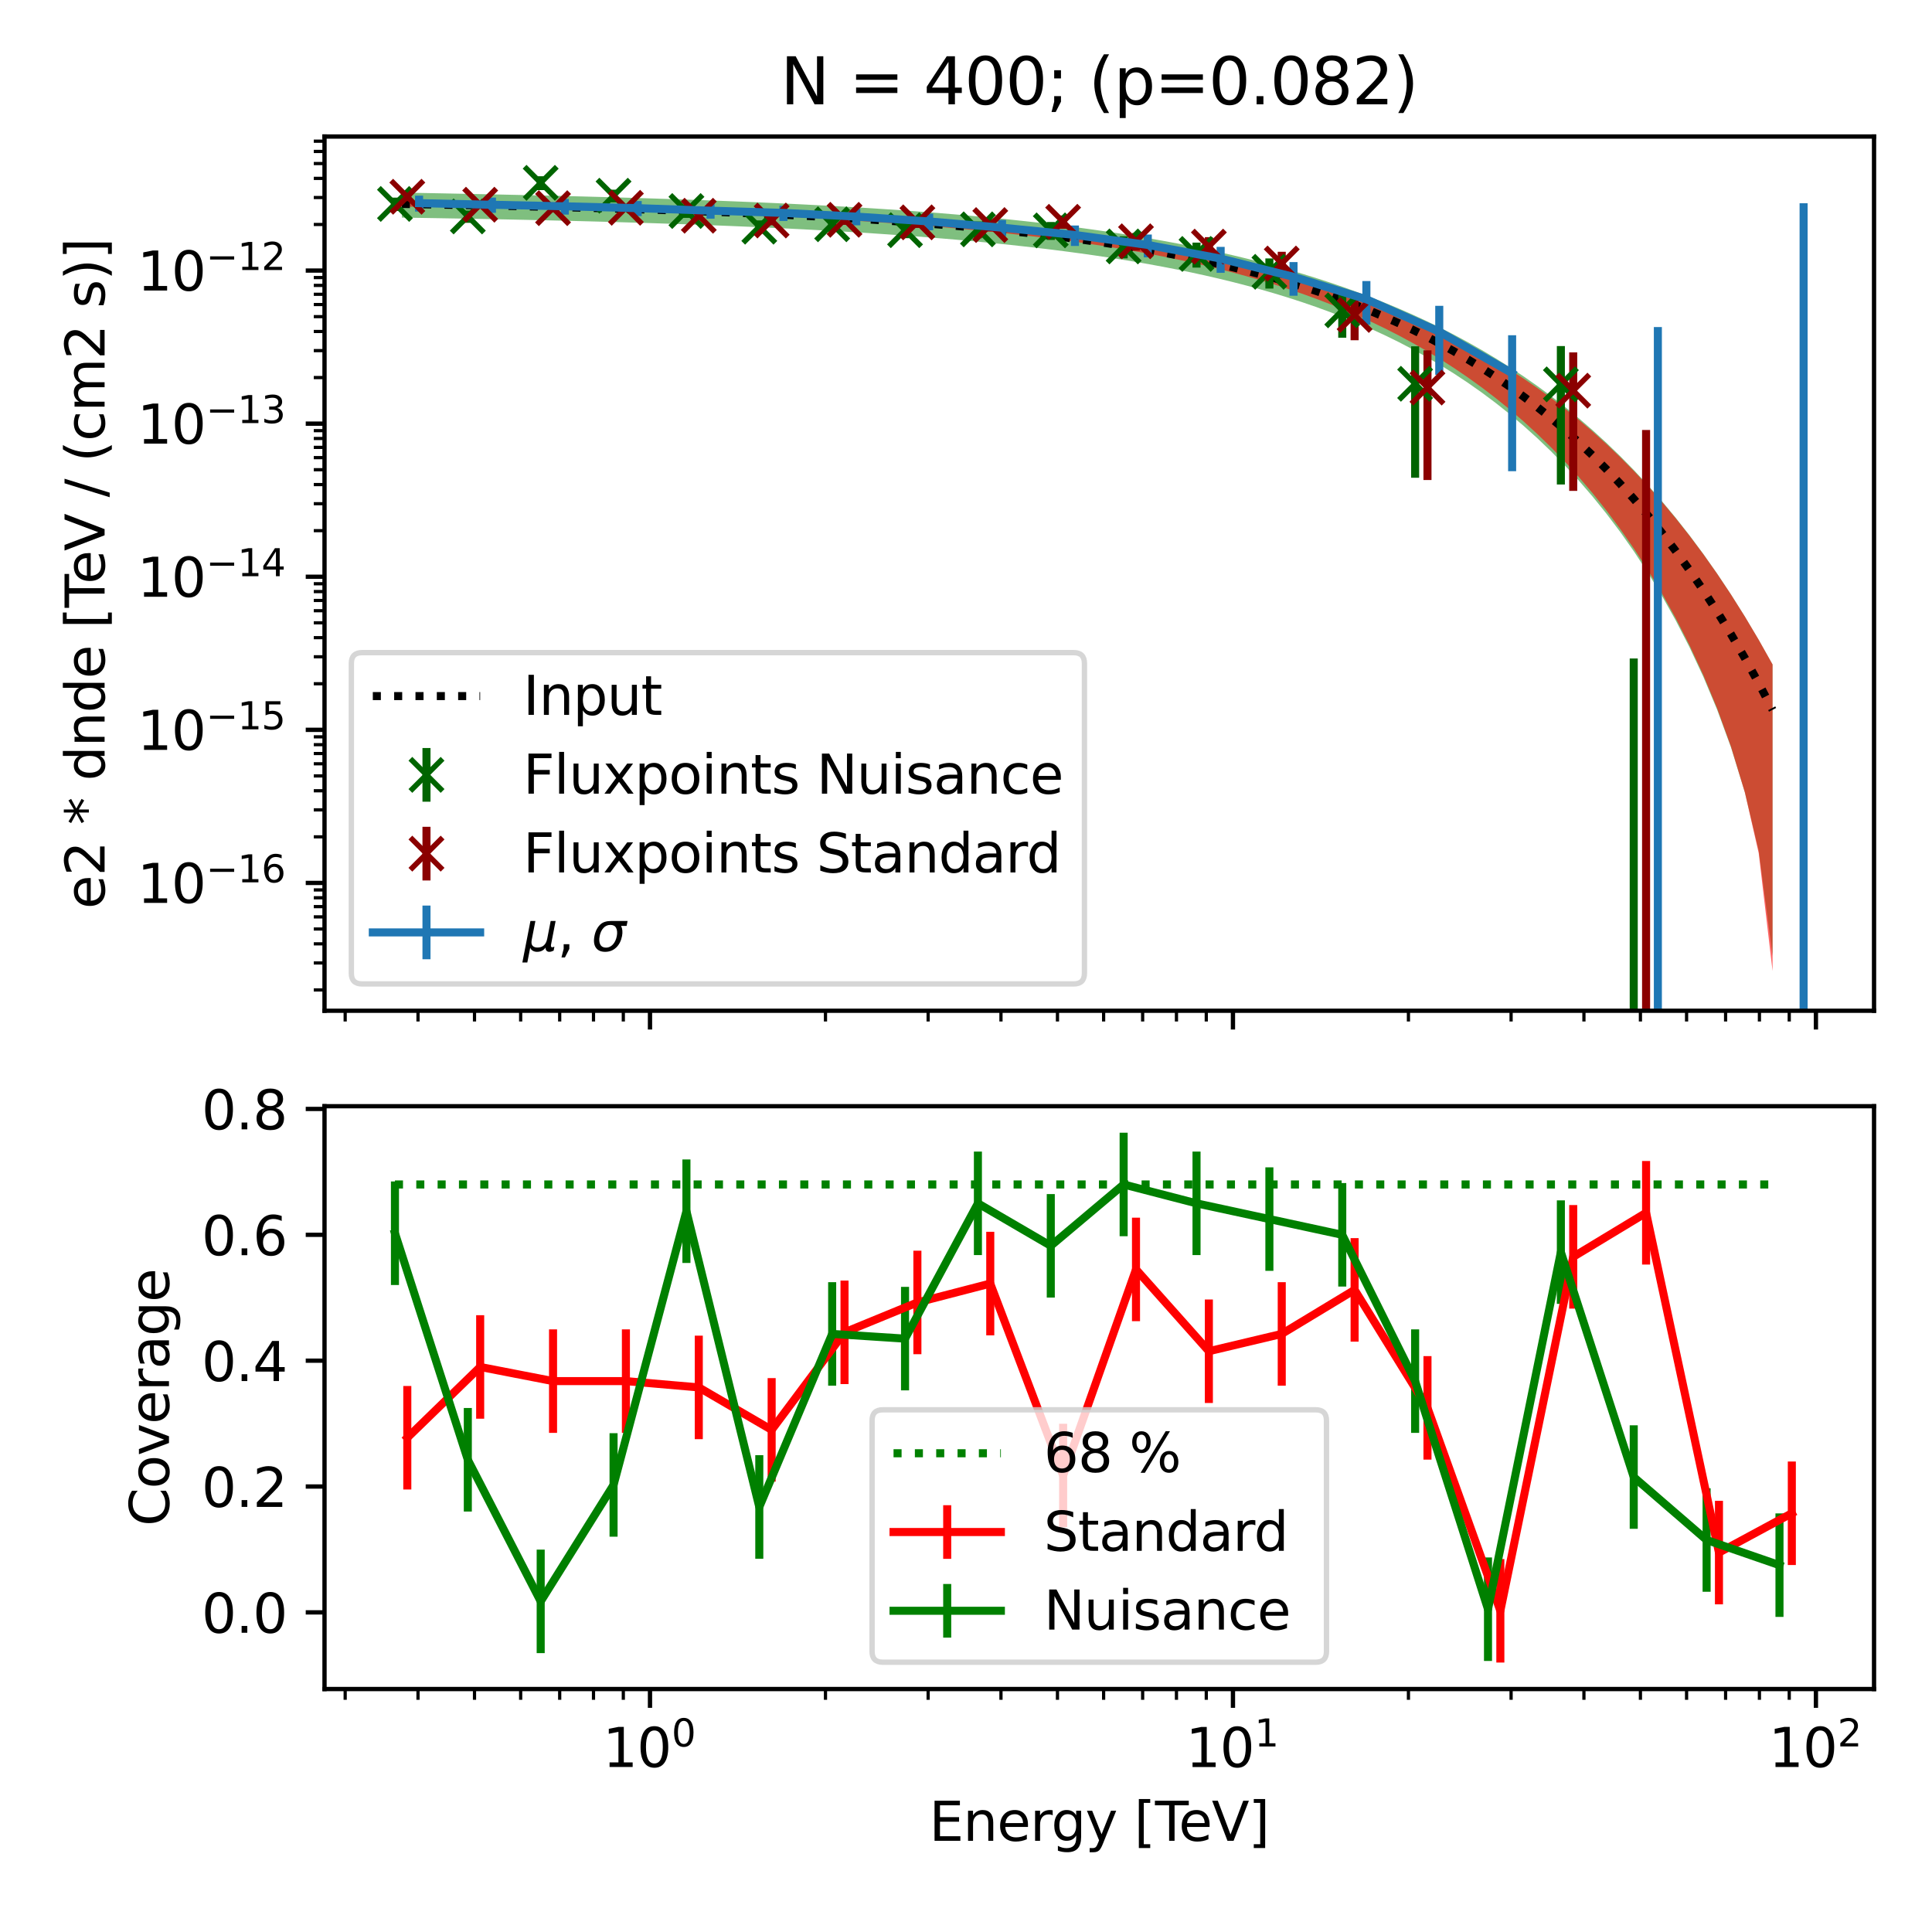 <?xml version="1.0" encoding="utf-8" standalone="no"?>
<!DOCTYPE svg PUBLIC "-//W3C//DTD SVG 1.1//EN"
  "http://www.w3.org/Graphics/SVG/1.1/DTD/svg11.dtd">
<svg xmlns:xlink="http://www.w3.org/1999/xlink" width="360pt" height="360pt" viewBox="0 0 360 360" xmlns="http://www.w3.org/2000/svg" version="1.1">
 <defs>
  <style type="text/css">*{stroke-linejoin: round; stroke-linecap: butt}</style>
 </defs>
 <g id="figure_1">
  <g id="patch_1">
   <path d="M 0 360 
L 360 360 
L 360 0 
L 0 0 
z
" style="fill: #ffffff"/>
  </g>
  <g id="axes_1">
   <g id="patch_2">
    <path d="M 60.469 188.341 
L 349.2 188.341 
L 349.2 25.44 
L 60.469 25.44 
z
" style="fill: #ffffff"/>
   </g>
   <g id="PolyCollection_1">
    <path d="M 74.883 35.891 
L 74.883 40.55 
L 77.463 40.589 
L 80.043 40.63 
L 82.623 40.673 
L 85.202 40.717 
L 87.782 40.763 
L 90.362 40.811 
L 92.942 40.862 
L 95.522 40.914 
L 98.102 40.968 
L 100.682 41.025 
L 103.261 41.085 
L 105.841 41.146 
L 108.421 41.211 
L 111.001 41.278 
L 113.581 41.349 
L 116.161 41.422 
L 118.741 41.498 
L 121.321 41.578 
L 123.9 41.662 
L 126.48 41.749 
L 129.06 41.84 
L 131.64 41.935 
L 134.22 42.034 
L 136.8 42.138 
L 139.38 42.247 
L 141.959 42.361 
L 144.539 42.48 
L 147.119 42.604 
L 149.699 42.734 
L 152.279 42.871 
L 154.859 43.014 
L 157.439 43.163 
L 160.019 43.32 
L 162.598 43.484 
L 165.178 43.657 
L 167.758 43.838 
L 170.338 44.027 
L 172.918 44.227 
L 175.498 44.436 
L 178.078 44.655 
L 180.657 44.886 
L 183.237 45.128 
L 185.817 45.383 
L 188.397 45.651 
L 190.977 45.933 
L 193.557 46.229 
L 196.137 46.541 
L 198.716 46.87 
L 201.296 47.216 
L 203.876 47.581 
L 206.456 47.965 
L 209.036 48.371 
L 211.616 48.799 
L 214.196 49.25 
L 216.776 49.726 
L 219.355 50.23 
L 221.935 50.761 
L 224.515 51.323 
L 227.095 51.917 
L 229.675 52.545 
L 232.255 53.21 
L 234.835 53.914 
L 237.414 54.659 
L 239.994 55.448 
L 242.574 56.285 
L 245.154 57.171 
L 247.734 58.111 
L 250.314 59.108 
L 252.894 60.165 
L 255.474 61.287 
L 258.053 62.477 
L 260.633 63.741 
L 263.213 65.083 
L 265.793 66.508 
L 268.373 68.021 
L 270.953 69.628 
L 273.533 71.335 
L 276.112 73.15 
L 278.692 75.078 
L 281.272 77.128 
L 283.852 79.308 
L 286.432 81.627 
L 289.012 84.096 
L 291.592 86.725 
L 294.171 89.527 
L 296.751 92.517 
L 299.331 95.712 
L 301.911 99.129 
L 304.491 102.792 
L 307.071 106.729 
L 309.651 110.974 
L 312.231 115.573 
L 314.81 120.585 
L 317.39 126.1 
L 319.97 132.252 
L 322.55 139.274 
L 325.13 147.633 
L 327.71 158.547 
L 330.29 178.119 
L 330.29 123.824 
L 330.29 123.824 
L 327.71 119.228 
L 325.13 114.883 
L 322.55 110.775 
L 319.97 106.892 
L 317.39 103.22 
L 314.81 99.748 
L 312.231 96.464 
L 309.651 93.358 
L 307.071 90.419 
L 304.491 87.639 
L 301.911 85.007 
L 299.331 82.516 
L 296.751 80.157 
L 294.171 77.924 
L 291.592 75.808 
L 289.012 73.803 
L 286.432 71.902 
L 283.852 70.1 
L 281.272 68.391 
L 278.692 66.77 
L 276.112 65.231 
L 273.533 63.77 
L 270.953 62.383 
L 268.373 61.066 
L 265.793 59.814 
L 263.213 58.624 
L 260.633 57.493 
L 258.053 56.417 
L 255.474 55.395 
L 252.894 54.422 
L 250.314 53.497 
L 247.734 52.618 
L 245.154 51.781 
L 242.574 50.985 
L 239.994 50.227 
L 237.414 49.507 
L 234.835 48.822 
L 232.255 48.171 
L 229.675 47.551 
L 227.095 46.962 
L 224.515 46.402 
L 221.935 45.87 
L 219.355 45.364 
L 216.776 44.883 
L 214.196 44.426 
L 211.616 43.991 
L 209.036 43.578 
L 206.456 43.186 
L 203.876 42.813 
L 201.296 42.458 
L 198.716 42.122 
L 196.137 41.801 
L 193.557 41.497 
L 190.977 41.208 
L 188.397 40.933 
L 185.817 40.671 
L 183.237 40.423 
L 180.657 40.186 
L 178.078 39.962 
L 175.498 39.748 
L 172.918 39.544 
L 170.338 39.35 
L 167.758 39.166 
L 165.178 38.99 
L 162.598 38.823 
L 160.019 38.664 
L 157.439 38.512 
L 154.859 38.367 
L 152.279 38.228 
L 149.699 38.096 
L 147.119 37.97 
L 144.539 37.85 
L 141.959 37.735 
L 139.38 37.625 
L 136.8 37.52 
L 134.22 37.419 
L 131.64 37.322 
L 129.06 37.23 
L 126.48 37.141 
L 123.9 37.056 
L 121.321 36.974 
L 118.741 36.895 
L 116.161 36.819 
L 113.581 36.746 
L 111.001 36.675 
L 108.421 36.607 
L 105.841 36.542 
L 103.261 36.478 
L 100.682 36.417 
L 98.102 36.357 
L 95.522 36.3 
L 92.942 36.243 
L 90.362 36.189 
L 87.782 36.136 
L 85.202 36.085 
L 82.623 36.034 
L 80.043 35.985 
L 77.463 35.937 
L 74.883 35.891 
z
" clip-path="url(#p9d4e841072)" style="fill: #008000; fill-opacity: 0.5"/>
   </g>
   <g id="PolyCollection_2">
    <path d="M 74.883 37.523 
L 74.883 38.508 
L 77.463 38.532 
L 80.043 38.558 
L 82.623 38.586 
L 85.202 38.616 
L 87.782 38.649 
L 90.362 38.684 
L 92.942 38.722 
L 95.522 38.762 
L 98.102 38.806 
L 100.682 38.852 
L 103.261 38.902 
L 105.841 38.956 
L 108.421 39.014 
L 111.001 39.075 
L 113.581 39.14 
L 116.161 39.21 
L 118.741 39.284 
L 121.321 39.363 
L 123.9 39.446 
L 126.48 39.534 
L 129.06 39.627 
L 131.64 39.725 
L 134.22 39.828 
L 136.8 39.936 
L 139.38 40.05 
L 141.959 40.169 
L 144.539 40.294 
L 147.119 40.424 
L 149.699 40.561 
L 152.279 40.704 
L 154.859 40.854 
L 157.439 41.01 
L 160.019 41.174 
L 162.598 41.345 
L 165.178 41.524 
L 167.758 41.712 
L 170.338 41.908 
L 172.918 42.114 
L 175.498 42.33 
L 178.078 42.557 
L 180.657 42.794 
L 183.237 43.044 
L 185.817 43.306 
L 188.397 43.582 
L 190.977 43.872 
L 193.557 44.178 
L 196.137 44.5 
L 198.716 44.839 
L 201.296 45.197 
L 203.876 45.574 
L 206.456 45.973 
L 209.036 46.394 
L 211.616 46.84 
L 214.196 47.311 
L 216.776 47.809 
L 219.355 48.336 
L 221.935 48.894 
L 224.515 49.484 
L 227.095 50.109 
L 229.675 50.771 
L 232.255 51.471 
L 234.835 52.213 
L 237.414 52.998 
L 239.994 53.83 
L 242.574 54.71 
L 245.154 55.642 
L 247.734 56.629 
L 250.314 57.674 
L 252.894 58.78 
L 255.474 59.952 
L 258.053 61.193 
L 260.633 62.506 
L 263.213 63.898 
L 265.793 65.372 
L 268.373 66.934 
L 270.953 68.589 
L 273.533 70.343 
L 276.112 72.203 
L 278.692 74.176 
L 281.272 76.269 
L 283.852 78.49 
L 286.432 80.85 
L 289.012 83.358 
L 291.592 86.026 
L 294.171 88.866 
L 296.751 91.892 
L 299.331 95.122 
L 301.911 98.575 
L 304.491 102.274 
L 307.071 106.248 
L 309.651 110.531 
L 312.231 115.171 
L 314.81 120.23 
L 317.39 125.799 
L 319.97 132.021 
L 322.55 139.143 
L 325.13 147.67 
L 327.71 158.973 
L 330.29 180.936 
L 330.29 123.801 
L 330.29 123.801 
L 327.71 119.218 
L 325.13 114.888 
L 322.55 110.796 
L 319.97 106.929 
L 317.39 103.275 
L 314.81 99.822 
L 312.231 96.558 
L 309.651 93.473 
L 307.071 90.557 
L 304.491 87.801 
L 301.911 85.195 
L 299.331 82.731 
L 296.751 80.401 
L 294.171 78.197 
L 291.592 76.113 
L 289.012 74.142 
L 286.432 72.277 
L 283.852 70.512 
L 281.272 68.842 
L 278.692 67.261 
L 276.112 65.765 
L 273.533 64.347 
L 270.953 63.005 
L 268.373 61.734 
L 265.793 60.529 
L 263.213 59.387 
L 260.633 58.305 
L 258.053 57.279 
L 255.474 56.305 
L 252.894 55.382 
L 250.314 54.505 
L 247.734 53.673 
L 245.154 52.883 
L 242.574 52.132 
L 239.994 51.419 
L 237.414 50.74 
L 234.835 50.096 
L 232.255 49.482 
L 229.675 48.898 
L 227.095 48.343 
L 224.515 47.814 
L 221.935 47.31 
L 219.355 46.83 
L 216.776 46.373 
L 214.196 45.938 
L 211.616 45.523 
L 209.036 45.128 
L 206.456 44.752 
L 203.876 44.393 
L 201.296 44.052 
L 198.716 43.727 
L 196.137 43.418 
L 193.557 43.123 
L 190.977 42.843 
L 188.397 42.577 
L 185.817 42.324 
L 183.237 42.083 
L 180.657 41.855 
L 178.078 41.637 
L 175.498 41.431 
L 172.918 41.234 
L 170.338 41.048 
L 167.758 40.87 
L 165.178 40.702 
L 162.598 40.542 
L 160.019 40.39 
L 157.439 40.245 
L 154.859 40.107 
L 152.279 39.976 
L 149.699 39.851 
L 147.119 39.732 
L 144.539 39.618 
L 141.959 39.509 
L 139.38 39.405 
L 136.8 39.305 
L 134.22 39.209 
L 131.64 39.116 
L 129.06 39.027 
L 126.48 38.94 
L 123.9 38.856 
L 121.321 38.774 
L 118.741 38.694 
L 116.161 38.616 
L 113.581 38.54 
L 111.001 38.465 
L 108.421 38.391 
L 105.841 38.319 
L 103.261 38.247 
L 100.682 38.177 
L 98.102 38.108 
L 95.522 38.039 
L 92.942 37.972 
L 90.362 37.905 
L 87.782 37.839 
L 85.202 37.774 
L 82.623 37.71 
L 80.043 37.647 
L 77.463 37.584 
L 74.883 37.523 
z
" clip-path="url(#p9d4e841072)" style="fill: #ff0000; fill-opacity: 0.6"/>
   </g>
   <g id="matplotlib.axis_1">
    <g id="xtick_1">
     <g id="line2d_1">
      <defs>
       <path id="mb3831cb2ba" d="M 0 0 
L 0 3.5 
" style="stroke: #000000; stroke-width: 0.8"/>
      </defs>
      <g>
       <use xlink:href="#mb3831cb2ba" x="121.117" y="188.341" style="stroke: #000000; stroke-width: 0.8"/>
      </g>
     </g>
    </g>
    <g id="xtick_2">
     <g id="line2d_2">
      <g>
       <use xlink:href="#mb3831cb2ba" x="229.743" y="188.341" style="stroke: #000000; stroke-width: 0.8"/>
      </g>
     </g>
    </g>
    <g id="xtick_3">
     <g id="line2d_3">
      <g>
       <use xlink:href="#mb3831cb2ba" x="338.369" y="188.341" style="stroke: #000000; stroke-width: 0.8"/>
      </g>
     </g>
    </g>
    <g id="xtick_4">
     <g id="line2d_4">
      <defs>
       <path id="m3f43b28f28" d="M 0 0 
L 0 2 
" style="stroke: #000000; stroke-width: 0.6"/>
      </defs>
      <g>
       <use xlink:href="#m3f43b28f28" x="64.319" y="188.341" style="stroke: #000000; stroke-width: 0.6"/>
      </g>
     </g>
    </g>
    <g id="xtick_5">
     <g id="line2d_5">
      <g>
       <use xlink:href="#m3f43b28f28" x="77.89" y="188.341" style="stroke: #000000; stroke-width: 0.6"/>
      </g>
     </g>
    </g>
    <g id="xtick_6">
     <g id="line2d_6">
      <g>
       <use xlink:href="#m3f43b28f28" x="88.417" y="188.341" style="stroke: #000000; stroke-width: 0.6"/>
      </g>
     </g>
    </g>
    <g id="xtick_7">
     <g id="line2d_7">
      <g>
       <use xlink:href="#m3f43b28f28" x="97.018" y="188.341" style="stroke: #000000; stroke-width: 0.6"/>
      </g>
     </g>
    </g>
    <g id="xtick_8">
     <g id="line2d_8">
      <g>
       <use xlink:href="#m3f43b28f28" x="104.29" y="188.341" style="stroke: #000000; stroke-width: 0.6"/>
      </g>
     </g>
    </g>
    <g id="xtick_9">
     <g id="line2d_9">
      <g>
       <use xlink:href="#m3f43b28f28" x="110.59" y="188.341" style="stroke: #000000; stroke-width: 0.6"/>
      </g>
     </g>
    </g>
    <g id="xtick_10">
     <g id="line2d_10">
      <g>
       <use xlink:href="#m3f43b28f28" x="116.146" y="188.341" style="stroke: #000000; stroke-width: 0.6"/>
      </g>
     </g>
    </g>
    <g id="xtick_11">
     <g id="line2d_11">
      <g>
       <use xlink:href="#m3f43b28f28" x="153.817" y="188.341" style="stroke: #000000; stroke-width: 0.6"/>
      </g>
     </g>
    </g>
    <g id="xtick_12">
     <g id="line2d_12">
      <g>
       <use xlink:href="#m3f43b28f28" x="172.945" y="188.341" style="stroke: #000000; stroke-width: 0.6"/>
      </g>
     </g>
    </g>
    <g id="xtick_13">
     <g id="line2d_13">
      <g>
       <use xlink:href="#m3f43b28f28" x="186.516" y="188.341" style="stroke: #000000; stroke-width: 0.6"/>
      </g>
     </g>
    </g>
    <g id="xtick_14">
     <g id="line2d_14">
      <g>
       <use xlink:href="#m3f43b28f28" x="197.043" y="188.341" style="stroke: #000000; stroke-width: 0.6"/>
      </g>
     </g>
    </g>
    <g id="xtick_15">
     <g id="line2d_15">
      <g>
       <use xlink:href="#m3f43b28f28" x="205.644" y="188.341" style="stroke: #000000; stroke-width: 0.6"/>
      </g>
     </g>
    </g>
    <g id="xtick_16">
     <g id="line2d_16">
      <g>
       <use xlink:href="#m3f43b28f28" x="212.916" y="188.341" style="stroke: #000000; stroke-width: 0.6"/>
      </g>
     </g>
    </g>
    <g id="xtick_17">
     <g id="line2d_17">
      <g>
       <use xlink:href="#m3f43b28f28" x="219.216" y="188.341" style="stroke: #000000; stroke-width: 0.6"/>
      </g>
     </g>
    </g>
    <g id="xtick_18">
     <g id="line2d_18">
      <g>
       <use xlink:href="#m3f43b28f28" x="224.772" y="188.341" style="stroke: #000000; stroke-width: 0.6"/>
      </g>
     </g>
    </g>
    <g id="xtick_19">
     <g id="line2d_19">
      <g>
       <use xlink:href="#m3f43b28f28" x="262.442" y="188.341" style="stroke: #000000; stroke-width: 0.6"/>
      </g>
     </g>
    </g>
    <g id="xtick_20">
     <g id="line2d_20">
      <g>
       <use xlink:href="#m3f43b28f28" x="281.57" y="188.341" style="stroke: #000000; stroke-width: 0.6"/>
      </g>
     </g>
    </g>
    <g id="xtick_21">
     <g id="line2d_21">
      <g>
       <use xlink:href="#m3f43b28f28" x="295.142" y="188.341" style="stroke: #000000; stroke-width: 0.6"/>
      </g>
     </g>
    </g>
    <g id="xtick_22">
     <g id="line2d_22">
      <g>
       <use xlink:href="#m3f43b28f28" x="305.669" y="188.341" style="stroke: #000000; stroke-width: 0.6"/>
      </g>
     </g>
    </g>
    <g id="xtick_23">
     <g id="line2d_23">
      <g>
       <use xlink:href="#m3f43b28f28" x="314.27" y="188.341" style="stroke: #000000; stroke-width: 0.6"/>
      </g>
     </g>
    </g>
    <g id="xtick_24">
     <g id="line2d_24">
      <g>
       <use xlink:href="#m3f43b28f28" x="321.542" y="188.341" style="stroke: #000000; stroke-width: 0.6"/>
      </g>
     </g>
    </g>
    <g id="xtick_25">
     <g id="line2d_25">
      <g>
       <use xlink:href="#m3f43b28f28" x="327.842" y="188.341" style="stroke: #000000; stroke-width: 0.6"/>
      </g>
     </g>
    </g>
    <g id="xtick_26">
     <g id="line2d_26">
      <g>
       <use xlink:href="#m3f43b28f28" x="333.398" y="188.341" style="stroke: #000000; stroke-width: 0.6"/>
      </g>
     </g>
    </g>
   </g>
   <g id="matplotlib.axis_2">
    <g id="ytick_1">
     <g id="line2d_27">
      <defs>
       <path id="m4a6a013363" d="M 0 0 
L -3.5 0 
" style="stroke: #000000; stroke-width: 0.8"/>
      </defs>
      <g>
       <use xlink:href="#m4a6a013363" x="60.469" y="164.519" style="stroke: #000000; stroke-width: 0.8"/>
      </g>
     </g>
     <g id="text_1">
      <!-- $\mathdefault{10^{-16}}$ -->
      <g transform="translate(25.569 168.318) scale(0.1 -0.1)">
       <defs>
        <path id="DejaVuSans-31" d="M 794 531 
L 1825 531 
L 1825 4091 
L 703 3866 
L 703 4441 
L 1819 4666 
L 2450 4666 
L 2450 531 
L 3481 531 
L 3481 0 
L 794 0 
L 794 531 
z
" transform="scale(0.016)"/>
        <path id="DejaVuSans-30" d="M 2034 4250 
Q 1547 4250 1301 3770 
Q 1056 3291 1056 2328 
Q 1056 1369 1301 889 
Q 1547 409 2034 409 
Q 2525 409 2770 889 
Q 3016 1369 3016 2328 
Q 3016 3291 2770 3770 
Q 2525 4250 2034 4250 
z
M 2034 4750 
Q 2819 4750 3233 4129 
Q 3647 3509 3647 2328 
Q 3647 1150 3233 529 
Q 2819 -91 2034 -91 
Q 1250 -91 836 529 
Q 422 1150 422 2328 
Q 422 3509 836 4129 
Q 1250 4750 2034 4750 
z
" transform="scale(0.016)"/>
        <path id="DejaVuSans-2212" d="M 678 2272 
L 4684 2272 
L 4684 1741 
L 678 1741 
L 678 2272 
z
" transform="scale(0.016)"/>
        <path id="DejaVuSans-36" d="M 2113 2584 
Q 1688 2584 1439 2293 
Q 1191 2003 1191 1497 
Q 1191 994 1439 701 
Q 1688 409 2113 409 
Q 2538 409 2786 701 
Q 3034 994 3034 1497 
Q 3034 2003 2786 2293 
Q 2538 2584 2113 2584 
z
M 3366 4563 
L 3366 3988 
Q 3128 4100 2886 4159 
Q 2644 4219 2406 4219 
Q 1781 4219 1451 3797 
Q 1122 3375 1075 2522 
Q 1259 2794 1537 2939 
Q 1816 3084 2150 3084 
Q 2853 3084 3261 2657 
Q 3669 2231 3669 1497 
Q 3669 778 3244 343 
Q 2819 -91 2113 -91 
Q 1303 -91 875 529 
Q 447 1150 447 2328 
Q 447 3434 972 4092 
Q 1497 4750 2381 4750 
Q 2619 4750 2861 4703 
Q 3103 4656 3366 4563 
z
" transform="scale(0.016)"/>
       </defs>
       <use xlink:href="#DejaVuSans-31" transform="translate(0 0.766)"/>
       <use xlink:href="#DejaVuSans-30" transform="translate(63.623 0.766)"/>
       <use xlink:href="#DejaVuSans-2212" transform="translate(128.203 39.047) scale(0.7)"/>
       <use xlink:href="#DejaVuSans-31" transform="translate(186.855 39.047) scale(0.7)"/>
       <use xlink:href="#DejaVuSans-36" transform="translate(231.392 39.047) scale(0.7)"/>
      </g>
     </g>
    </g>
    <g id="ytick_2">
     <g id="line2d_28">
      <g>
       <use xlink:href="#m4a6a013363" x="60.469" y="135.993" style="stroke: #000000; stroke-width: 0.8"/>
      </g>
     </g>
     <g id="text_2">
      <!-- $\mathdefault{10^{-15}}$ -->
      <g transform="translate(25.569 139.792) scale(0.1 -0.1)">
       <defs>
        <path id="DejaVuSans-35" d="M 691 4666 
L 3169 4666 
L 3169 4134 
L 1269 4134 
L 1269 2991 
Q 1406 3038 1543 3061 
Q 1681 3084 1819 3084 
Q 2600 3084 3056 2656 
Q 3513 2228 3513 1497 
Q 3513 744 3044 326 
Q 2575 -91 1722 -91 
Q 1428 -91 1123 -41 
Q 819 9 494 109 
L 494 744 
Q 775 591 1075 516 
Q 1375 441 1709 441 
Q 2250 441 2565 725 
Q 2881 1009 2881 1497 
Q 2881 1984 2565 2268 
Q 2250 2553 1709 2553 
Q 1456 2553 1204 2497 
Q 953 2441 691 2322 
L 691 4666 
z
" transform="scale(0.016)"/>
       </defs>
       <use xlink:href="#DejaVuSans-31" transform="translate(0 0.684)"/>
       <use xlink:href="#DejaVuSans-30" transform="translate(63.623 0.684)"/>
       <use xlink:href="#DejaVuSans-2212" transform="translate(128.203 38.966) scale(0.7)"/>
       <use xlink:href="#DejaVuSans-31" transform="translate(186.855 38.966) scale(0.7)"/>
       <use xlink:href="#DejaVuSans-35" transform="translate(231.392 38.966) scale(0.7)"/>
      </g>
     </g>
    </g>
    <g id="ytick_3">
     <g id="line2d_29">
      <g>
       <use xlink:href="#m4a6a013363" x="60.469" y="107.467" style="stroke: #000000; stroke-width: 0.8"/>
      </g>
     </g>
     <g id="text_3">
      <!-- $\mathdefault{10^{-14}}$ -->
      <g transform="translate(25.569 111.267) scale(0.1 -0.1)">
       <defs>
        <path id="DejaVuSans-34" d="M 2419 4116 
L 825 1625 
L 2419 1625 
L 2419 4116 
z
M 2253 4666 
L 3047 4666 
L 3047 1625 
L 3713 1625 
L 3713 1100 
L 3047 1100 
L 3047 0 
L 2419 0 
L 2419 1100 
L 313 1100 
L 313 1709 
L 2253 4666 
z
" transform="scale(0.016)"/>
       </defs>
       <use xlink:href="#DejaVuSans-31" transform="translate(0 0.684)"/>
       <use xlink:href="#DejaVuSans-30" transform="translate(63.623 0.684)"/>
       <use xlink:href="#DejaVuSans-2212" transform="translate(128.203 38.966) scale(0.7)"/>
       <use xlink:href="#DejaVuSans-31" transform="translate(186.855 38.966) scale(0.7)"/>
       <use xlink:href="#DejaVuSans-34" transform="translate(231.392 38.966) scale(0.7)"/>
      </g>
     </g>
    </g>
    <g id="ytick_4">
     <g id="line2d_30">
      <g>
       <use xlink:href="#m4a6a013363" x="60.469" y="78.941" style="stroke: #000000; stroke-width: 0.8"/>
      </g>
     </g>
     <g id="text_4">
      <!-- $\mathdefault{10^{-13}}$ -->
      <g transform="translate(25.569 82.741) scale(0.1 -0.1)">
       <defs>
        <path id="DejaVuSans-33" d="M 2597 2516 
Q 3050 2419 3304 2112 
Q 3559 1806 3559 1356 
Q 3559 666 3084 287 
Q 2609 -91 1734 -91 
Q 1441 -91 1130 -33 
Q 819 25 488 141 
L 488 750 
Q 750 597 1062 519 
Q 1375 441 1716 441 
Q 2309 441 2620 675 
Q 2931 909 2931 1356 
Q 2931 1769 2642 2001 
Q 2353 2234 1838 2234 
L 1294 2234 
L 1294 2753 
L 1863 2753 
Q 2328 2753 2575 2939 
Q 2822 3125 2822 3475 
Q 2822 3834 2567 4026 
Q 2313 4219 1838 4219 
Q 1578 4219 1281 4162 
Q 984 4106 628 3988 
L 628 4550 
Q 988 4650 1302 4700 
Q 1616 4750 1894 4750 
Q 2613 4750 3031 4423 
Q 3450 4097 3450 3541 
Q 3450 3153 3228 2886 
Q 3006 2619 2597 2516 
z
" transform="scale(0.016)"/>
       </defs>
       <use xlink:href="#DejaVuSans-31" transform="translate(0 0.766)"/>
       <use xlink:href="#DejaVuSans-30" transform="translate(63.623 0.766)"/>
       <use xlink:href="#DejaVuSans-2212" transform="translate(128.203 39.047) scale(0.7)"/>
       <use xlink:href="#DejaVuSans-31" transform="translate(186.855 39.047) scale(0.7)"/>
       <use xlink:href="#DejaVuSans-33" transform="translate(231.392 39.047) scale(0.7)"/>
      </g>
     </g>
    </g>
    <g id="ytick_5">
     <g id="line2d_31">
      <g>
       <use xlink:href="#m4a6a013363" x="60.469" y="50.416" style="stroke: #000000; stroke-width: 0.8"/>
      </g>
     </g>
     <g id="text_5">
      <!-- $\mathdefault{10^{-12}}$ -->
      <g transform="translate(25.569 54.215) scale(0.1 -0.1)">
       <defs>
        <path id="DejaVuSans-32" d="M 1228 531 
L 3431 531 
L 3431 0 
L 469 0 
L 469 531 
Q 828 903 1448 1529 
Q 2069 2156 2228 2338 
Q 2531 2678 2651 2914 
Q 2772 3150 2772 3378 
Q 2772 3750 2511 3984 
Q 2250 4219 1831 4219 
Q 1534 4219 1204 4116 
Q 875 4013 500 3803 
L 500 4441 
Q 881 4594 1212 4672 
Q 1544 4750 1819 4750 
Q 2544 4750 2975 4387 
Q 3406 4025 3406 3419 
Q 3406 3131 3298 2873 
Q 3191 2616 2906 2266 
Q 2828 2175 2409 1742 
Q 1991 1309 1228 531 
z
" transform="scale(0.016)"/>
       </defs>
       <use xlink:href="#DejaVuSans-31" transform="translate(0 0.766)"/>
       <use xlink:href="#DejaVuSans-30" transform="translate(63.623 0.766)"/>
       <use xlink:href="#DejaVuSans-2212" transform="translate(128.203 39.047) scale(0.7)"/>
       <use xlink:href="#DejaVuSans-31" transform="translate(186.855 39.047) scale(0.7)"/>
       <use xlink:href="#DejaVuSans-32" transform="translate(231.392 39.047) scale(0.7)"/>
      </g>
     </g>
    </g>
    <g id="ytick_6">
     <g id="line2d_32">
      <defs>
       <path id="mf1312cb1c7" d="M 0 0 
L -2 0 
" style="stroke: #000000; stroke-width: 0.6"/>
      </defs>
      <g>
       <use xlink:href="#mf1312cb1c7" x="60.469" y="184.458" style="stroke: #000000; stroke-width: 0.6"/>
      </g>
     </g>
    </g>
    <g id="ytick_7">
     <g id="line2d_33">
      <g>
       <use xlink:href="#mf1312cb1c7" x="60.469" y="179.435" style="stroke: #000000; stroke-width: 0.6"/>
      </g>
     </g>
    </g>
    <g id="ytick_8">
     <g id="line2d_34">
      <g>
       <use xlink:href="#mf1312cb1c7" x="60.469" y="175.871" style="stroke: #000000; stroke-width: 0.6"/>
      </g>
     </g>
    </g>
    <g id="ytick_9">
     <g id="line2d_35">
      <g>
       <use xlink:href="#mf1312cb1c7" x="60.469" y="173.106" style="stroke: #000000; stroke-width: 0.6"/>
      </g>
     </g>
    </g>
    <g id="ytick_10">
     <g id="line2d_36">
      <g>
       <use xlink:href="#mf1312cb1c7" x="60.469" y="170.847" style="stroke: #000000; stroke-width: 0.6"/>
      </g>
     </g>
    </g>
    <g id="ytick_11">
     <g id="line2d_37">
      <g>
       <use xlink:href="#mf1312cb1c7" x="60.469" y="168.938" style="stroke: #000000; stroke-width: 0.6"/>
      </g>
     </g>
    </g>
    <g id="ytick_12">
     <g id="line2d_38">
      <g>
       <use xlink:href="#mf1312cb1c7" x="60.469" y="167.283" style="stroke: #000000; stroke-width: 0.6"/>
      </g>
     </g>
    </g>
    <g id="ytick_13">
     <g id="line2d_39">
      <g>
       <use xlink:href="#mf1312cb1c7" x="60.469" y="165.824" style="stroke: #000000; stroke-width: 0.6"/>
      </g>
     </g>
    </g>
    <g id="ytick_14">
     <g id="line2d_40">
      <g>
       <use xlink:href="#mf1312cb1c7" x="60.469" y="155.932" style="stroke: #000000; stroke-width: 0.6"/>
      </g>
     </g>
    </g>
    <g id="ytick_15">
     <g id="line2d_41">
      <g>
       <use xlink:href="#mf1312cb1c7" x="60.469" y="150.909" style="stroke: #000000; stroke-width: 0.6"/>
      </g>
     </g>
    </g>
    <g id="ytick_16">
     <g id="line2d_42">
      <g>
       <use xlink:href="#mf1312cb1c7" x="60.469" y="147.345" style="stroke: #000000; stroke-width: 0.6"/>
      </g>
     </g>
    </g>
    <g id="ytick_17">
     <g id="line2d_43">
      <g>
       <use xlink:href="#mf1312cb1c7" x="60.469" y="144.58" style="stroke: #000000; stroke-width: 0.6"/>
      </g>
     </g>
    </g>
    <g id="ytick_18">
     <g id="line2d_44">
      <g>
       <use xlink:href="#mf1312cb1c7" x="60.469" y="142.322" style="stroke: #000000; stroke-width: 0.6"/>
      </g>
     </g>
    </g>
    <g id="ytick_19">
     <g id="line2d_45">
      <g>
       <use xlink:href="#mf1312cb1c7" x="60.469" y="140.412" style="stroke: #000000; stroke-width: 0.6"/>
      </g>
     </g>
    </g>
    <g id="ytick_20">
     <g id="line2d_46">
      <g>
       <use xlink:href="#mf1312cb1c7" x="60.469" y="138.758" style="stroke: #000000; stroke-width: 0.6"/>
      </g>
     </g>
    </g>
    <g id="ytick_21">
     <g id="line2d_47">
      <g>
       <use xlink:href="#mf1312cb1c7" x="60.469" y="137.298" style="stroke: #000000; stroke-width: 0.6"/>
      </g>
     </g>
    </g>
    <g id="ytick_22">
     <g id="line2d_48">
      <g>
       <use xlink:href="#mf1312cb1c7" x="60.469" y="127.406" style="stroke: #000000; stroke-width: 0.6"/>
      </g>
     </g>
    </g>
    <g id="ytick_23">
     <g id="line2d_49">
      <g>
       <use xlink:href="#mf1312cb1c7" x="60.469" y="122.383" style="stroke: #000000; stroke-width: 0.6"/>
      </g>
     </g>
    </g>
    <g id="ytick_24">
     <g id="line2d_50">
      <g>
       <use xlink:href="#mf1312cb1c7" x="60.469" y="118.819" style="stroke: #000000; stroke-width: 0.6"/>
      </g>
     </g>
    </g>
    <g id="ytick_25">
     <g id="line2d_51">
      <g>
       <use xlink:href="#mf1312cb1c7" x="60.469" y="116.054" style="stroke: #000000; stroke-width: 0.6"/>
      </g>
     </g>
    </g>
    <g id="ytick_26">
     <g id="line2d_52">
      <g>
       <use xlink:href="#mf1312cb1c7" x="60.469" y="113.796" style="stroke: #000000; stroke-width: 0.6"/>
      </g>
     </g>
    </g>
    <g id="ytick_27">
     <g id="line2d_53">
      <g>
       <use xlink:href="#mf1312cb1c7" x="60.469" y="111.886" style="stroke: #000000; stroke-width: 0.6"/>
      </g>
     </g>
    </g>
    <g id="ytick_28">
     <g id="line2d_54">
      <g>
       <use xlink:href="#mf1312cb1c7" x="60.469" y="110.232" style="stroke: #000000; stroke-width: 0.6"/>
      </g>
     </g>
    </g>
    <g id="ytick_29">
     <g id="line2d_55">
      <g>
       <use xlink:href="#mf1312cb1c7" x="60.469" y="108.773" style="stroke: #000000; stroke-width: 0.6"/>
      </g>
     </g>
    </g>
    <g id="ytick_30">
     <g id="line2d_56">
      <g>
       <use xlink:href="#mf1312cb1c7" x="60.469" y="98.88" style="stroke: #000000; stroke-width: 0.6"/>
      </g>
     </g>
    </g>
    <g id="ytick_31">
     <g id="line2d_57">
      <g>
       <use xlink:href="#mf1312cb1c7" x="60.469" y="93.857" style="stroke: #000000; stroke-width: 0.6"/>
      </g>
     </g>
    </g>
    <g id="ytick_32">
     <g id="line2d_58">
      <g>
       <use xlink:href="#mf1312cb1c7" x="60.469" y="90.293" style="stroke: #000000; stroke-width: 0.6"/>
      </g>
     </g>
    </g>
    <g id="ytick_33">
     <g id="line2d_59">
      <g>
       <use xlink:href="#mf1312cb1c7" x="60.469" y="87.529" style="stroke: #000000; stroke-width: 0.6"/>
      </g>
     </g>
    </g>
    <g id="ytick_34">
     <g id="line2d_60">
      <g>
       <use xlink:href="#mf1312cb1c7" x="60.469" y="85.27" style="stroke: #000000; stroke-width: 0.6"/>
      </g>
     </g>
    </g>
    <g id="ytick_35">
     <g id="line2d_61">
      <g>
       <use xlink:href="#mf1312cb1c7" x="60.469" y="83.36" style="stroke: #000000; stroke-width: 0.6"/>
      </g>
     </g>
    </g>
    <g id="ytick_36">
     <g id="line2d_62">
      <g>
       <use xlink:href="#mf1312cb1c7" x="60.469" y="81.706" style="stroke: #000000; stroke-width: 0.6"/>
      </g>
     </g>
    </g>
    <g id="ytick_37">
     <g id="line2d_63">
      <g>
       <use xlink:href="#mf1312cb1c7" x="60.469" y="80.247" style="stroke: #000000; stroke-width: 0.6"/>
      </g>
     </g>
    </g>
    <g id="ytick_38">
     <g id="line2d_64">
      <g>
       <use xlink:href="#mf1312cb1c7" x="60.469" y="70.354" style="stroke: #000000; stroke-width: 0.6"/>
      </g>
     </g>
    </g>
    <g id="ytick_39">
     <g id="line2d_65">
      <g>
       <use xlink:href="#mf1312cb1c7" x="60.469" y="65.331" style="stroke: #000000; stroke-width: 0.6"/>
      </g>
     </g>
    </g>
    <g id="ytick_40">
     <g id="line2d_66">
      <g>
       <use xlink:href="#mf1312cb1c7" x="60.469" y="61.767" style="stroke: #000000; stroke-width: 0.6"/>
      </g>
     </g>
    </g>
    <g id="ytick_41">
     <g id="line2d_67">
      <g>
       <use xlink:href="#mf1312cb1c7" x="60.469" y="59.003" style="stroke: #000000; stroke-width: 0.6"/>
      </g>
     </g>
    </g>
    <g id="ytick_42">
     <g id="line2d_68">
      <g>
       <use xlink:href="#mf1312cb1c7" x="60.469" y="56.744" style="stroke: #000000; stroke-width: 0.6"/>
      </g>
     </g>
    </g>
    <g id="ytick_43">
     <g id="line2d_69">
      <g>
       <use xlink:href="#mf1312cb1c7" x="60.469" y="54.834" style="stroke: #000000; stroke-width: 0.6"/>
      </g>
     </g>
    </g>
    <g id="ytick_44">
     <g id="line2d_70">
      <g>
       <use xlink:href="#mf1312cb1c7" x="60.469" y="53.18" style="stroke: #000000; stroke-width: 0.6"/>
      </g>
     </g>
    </g>
    <g id="ytick_45">
     <g id="line2d_71">
      <g>
       <use xlink:href="#mf1312cb1c7" x="60.469" y="51.721" style="stroke: #000000; stroke-width: 0.6"/>
      </g>
     </g>
    </g>
    <g id="ytick_46">
     <g id="line2d_72">
      <g>
       <use xlink:href="#mf1312cb1c7" x="60.469" y="41.829" style="stroke: #000000; stroke-width: 0.6"/>
      </g>
     </g>
    </g>
    <g id="ytick_47">
     <g id="line2d_73">
      <g>
       <use xlink:href="#mf1312cb1c7" x="60.469" y="36.805" style="stroke: #000000; stroke-width: 0.6"/>
      </g>
     </g>
    </g>
    <g id="ytick_48">
     <g id="line2d_74">
      <g>
       <use xlink:href="#mf1312cb1c7" x="60.469" y="33.241" style="stroke: #000000; stroke-width: 0.6"/>
      </g>
     </g>
    </g>
    <g id="ytick_49">
     <g id="line2d_75">
      <g>
       <use xlink:href="#mf1312cb1c7" x="60.469" y="30.477" style="stroke: #000000; stroke-width: 0.6"/>
      </g>
     </g>
    </g>
    <g id="ytick_50">
     <g id="line2d_76">
      <g>
       <use xlink:href="#mf1312cb1c7" x="60.469" y="28.218" style="stroke: #000000; stroke-width: 0.6"/>
      </g>
     </g>
    </g>
    <g id="ytick_51">
     <g id="line2d_77">
      <g>
       <use xlink:href="#mf1312cb1c7" x="60.469" y="26.309" style="stroke: #000000; stroke-width: 0.6"/>
      </g>
     </g>
    </g>
    <g id="text_6">
     <!-- e2 * dnde [TeV / (cm2 s)] -->
     <g transform="translate(19.489 169.37) rotate(-90) scale(0.1 -0.1)">
      <defs>
       <path id="DejaVuSans-65" d="M 3597 1894 
L 3597 1613 
L 953 1613 
Q 991 1019 1311 708 
Q 1631 397 2203 397 
Q 2534 397 2845 478 
Q 3156 559 3463 722 
L 3463 178 
Q 3153 47 2828 -22 
Q 2503 -91 2169 -91 
Q 1331 -91 842 396 
Q 353 884 353 1716 
Q 353 2575 817 3079 
Q 1281 3584 2069 3584 
Q 2775 3584 3186 3129 
Q 3597 2675 3597 1894 
z
M 3022 2063 
Q 3016 2534 2758 2815 
Q 2500 3097 2075 3097 
Q 1594 3097 1305 2825 
Q 1016 2553 972 2059 
L 3022 2063 
z
" transform="scale(0.016)"/>
       <path id="DejaVuSans-20" transform="scale(0.016)"/>
       <path id="DejaVuSans-2a" d="M 3009 3897 
L 1888 3291 
L 3009 2681 
L 2828 2375 
L 1778 3009 
L 1778 1831 
L 1422 1831 
L 1422 3009 
L 372 2375 
L 191 2681 
L 1313 3291 
L 191 3897 
L 372 4206 
L 1422 3572 
L 1422 4750 
L 1778 4750 
L 1778 3572 
L 2828 4206 
L 3009 3897 
z
" transform="scale(0.016)"/>
       <path id="DejaVuSans-64" d="M 2906 2969 
L 2906 4863 
L 3481 4863 
L 3481 0 
L 2906 0 
L 2906 525 
Q 2725 213 2448 61 
Q 2172 -91 1784 -91 
Q 1150 -91 751 415 
Q 353 922 353 1747 
Q 353 2572 751 3078 
Q 1150 3584 1784 3584 
Q 2172 3584 2448 3432 
Q 2725 3281 2906 2969 
z
M 947 1747 
Q 947 1113 1208 752 
Q 1469 391 1925 391 
Q 2381 391 2643 752 
Q 2906 1113 2906 1747 
Q 2906 2381 2643 2742 
Q 2381 3103 1925 3103 
Q 1469 3103 1208 2742 
Q 947 2381 947 1747 
z
" transform="scale(0.016)"/>
       <path id="DejaVuSans-6e" d="M 3513 2113 
L 3513 0 
L 2938 0 
L 2938 2094 
Q 2938 2591 2744 2837 
Q 2550 3084 2163 3084 
Q 1697 3084 1428 2787 
Q 1159 2491 1159 1978 
L 1159 0 
L 581 0 
L 581 3500 
L 1159 3500 
L 1159 2956 
Q 1366 3272 1645 3428 
Q 1925 3584 2291 3584 
Q 2894 3584 3203 3211 
Q 3513 2838 3513 2113 
z
" transform="scale(0.016)"/>
       <path id="DejaVuSans-5b" d="M 550 4863 
L 1875 4863 
L 1875 4416 
L 1125 4416 
L 1125 -397 
L 1875 -397 
L 1875 -844 
L 550 -844 
L 550 4863 
z
" transform="scale(0.016)"/>
       <path id="DejaVuSans-54" d="M -19 4666 
L 3928 4666 
L 3928 4134 
L 2272 4134 
L 2272 0 
L 1638 0 
L 1638 4134 
L -19 4134 
L -19 4666 
z
" transform="scale(0.016)"/>
       <path id="DejaVuSans-56" d="M 1831 0 
L 50 4666 
L 709 4666 
L 2188 738 
L 3669 4666 
L 4325 4666 
L 2547 0 
L 1831 0 
z
" transform="scale(0.016)"/>
       <path id="DejaVuSans-2f" d="M 1625 4666 
L 2156 4666 
L 531 -594 
L 0 -594 
L 1625 4666 
z
" transform="scale(0.016)"/>
       <path id="DejaVuSans-28" d="M 1984 4856 
Q 1566 4138 1362 3434 
Q 1159 2731 1159 2009 
Q 1159 1288 1364 580 
Q 1569 -128 1984 -844 
L 1484 -844 
Q 1016 -109 783 600 
Q 550 1309 550 2009 
Q 550 2706 781 3412 
Q 1013 4119 1484 4856 
L 1984 4856 
z
" transform="scale(0.016)"/>
       <path id="DejaVuSans-63" d="M 3122 3366 
L 3122 2828 
Q 2878 2963 2633 3030 
Q 2388 3097 2138 3097 
Q 1578 3097 1268 2742 
Q 959 2388 959 1747 
Q 959 1106 1268 751 
Q 1578 397 2138 397 
Q 2388 397 2633 464 
Q 2878 531 3122 666 
L 3122 134 
Q 2881 22 2623 -34 
Q 2366 -91 2075 -91 
Q 1284 -91 818 406 
Q 353 903 353 1747 
Q 353 2603 823 3093 
Q 1294 3584 2113 3584 
Q 2378 3584 2631 3529 
Q 2884 3475 3122 3366 
z
" transform="scale(0.016)"/>
       <path id="DejaVuSans-6d" d="M 3328 2828 
Q 3544 3216 3844 3400 
Q 4144 3584 4550 3584 
Q 5097 3584 5394 3201 
Q 5691 2819 5691 2113 
L 5691 0 
L 5113 0 
L 5113 2094 
Q 5113 2597 4934 2840 
Q 4756 3084 4391 3084 
Q 3944 3084 3684 2787 
Q 3425 2491 3425 1978 
L 3425 0 
L 2847 0 
L 2847 2094 
Q 2847 2600 2669 2842 
Q 2491 3084 2119 3084 
Q 1678 3084 1418 2786 
Q 1159 2488 1159 1978 
L 1159 0 
L 581 0 
L 581 3500 
L 1159 3500 
L 1159 2956 
Q 1356 3278 1631 3431 
Q 1906 3584 2284 3584 
Q 2666 3584 2933 3390 
Q 3200 3197 3328 2828 
z
" transform="scale(0.016)"/>
       <path id="DejaVuSans-73" d="M 2834 3397 
L 2834 2853 
Q 2591 2978 2328 3040 
Q 2066 3103 1784 3103 
Q 1356 3103 1142 2972 
Q 928 2841 928 2578 
Q 928 2378 1081 2264 
Q 1234 2150 1697 2047 
L 1894 2003 
Q 2506 1872 2764 1633 
Q 3022 1394 3022 966 
Q 3022 478 2636 193 
Q 2250 -91 1575 -91 
Q 1294 -91 989 -36 
Q 684 19 347 128 
L 347 722 
Q 666 556 975 473 
Q 1284 391 1588 391 
Q 1994 391 2212 530 
Q 2431 669 2431 922 
Q 2431 1156 2273 1281 
Q 2116 1406 1581 1522 
L 1381 1569 
Q 847 1681 609 1914 
Q 372 2147 372 2553 
Q 372 3047 722 3315 
Q 1072 3584 1716 3584 
Q 2034 3584 2315 3537 
Q 2597 3491 2834 3397 
z
" transform="scale(0.016)"/>
       <path id="DejaVuSans-29" d="M 513 4856 
L 1013 4856 
Q 1481 4119 1714 3412 
Q 1947 2706 1947 2009 
Q 1947 1309 1714 600 
Q 1481 -109 1013 -844 
L 513 -844 
Q 928 -128 1133 580 
Q 1338 1288 1338 2009 
Q 1338 2731 1133 3434 
Q 928 4138 513 4856 
z
" transform="scale(0.016)"/>
       <path id="DejaVuSans-5d" d="M 1947 4863 
L 1947 -844 
L 622 -844 
L 622 -397 
L 1369 -397 
L 1369 4416 
L 622 4416 
L 622 4863 
L 1947 4863 
z
" transform="scale(0.016)"/>
      </defs>
      <use xlink:href="#DejaVuSans-65"/>
      <use xlink:href="#DejaVuSans-32" x="61.523"/>
      <use xlink:href="#DejaVuSans-20" x="125.146"/>
      <use xlink:href="#DejaVuSans-2a" x="156.934"/>
      <use xlink:href="#DejaVuSans-20" x="206.934"/>
      <use xlink:href="#DejaVuSans-64" x="238.721"/>
      <use xlink:href="#DejaVuSans-6e" x="302.197"/>
      <use xlink:href="#DejaVuSans-64" x="365.576"/>
      <use xlink:href="#DejaVuSans-65" x="429.053"/>
      <use xlink:href="#DejaVuSans-20" x="490.576"/>
      <use xlink:href="#DejaVuSans-5b" x="522.363"/>
      <use xlink:href="#DejaVuSans-54" x="561.377"/>
      <use xlink:href="#DejaVuSans-65" x="605.461"/>
      <use xlink:href="#DejaVuSans-56" x="666.984"/>
      <use xlink:href="#DejaVuSans-20" x="735.393"/>
      <use xlink:href="#DejaVuSans-2f" x="767.18"/>
      <use xlink:href="#DejaVuSans-20" x="800.871"/>
      <use xlink:href="#DejaVuSans-28" x="832.658"/>
      <use xlink:href="#DejaVuSans-63" x="871.672"/>
      <use xlink:href="#DejaVuSans-6d" x="926.652"/>
      <use xlink:href="#DejaVuSans-32" x="1024.064"/>
      <use xlink:href="#DejaVuSans-20" x="1087.688"/>
      <use xlink:href="#DejaVuSans-73" x="1119.475"/>
      <use xlink:href="#DejaVuSans-29" x="1171.574"/>
      <use xlink:href="#DejaVuSans-5d" x="1210.588"/>
     </g>
    </g>
   </g>
   <g id="line2d_78">
    <path d="M 74.883 38.005 
L 77.463 38.049 
L 80.043 38.094 
L 82.623 38.14 
L 85.202 38.188 
L 87.782 38.237 
L 90.362 38.288 
L 92.942 38.341 
L 95.522 38.395 
L 98.102 38.452 
L 100.682 38.51 
L 103.261 38.571 
L 105.841 38.633 
L 108.421 38.699 
L 111.001 38.766 
L 113.581 38.837 
L 116.161 38.91 
L 118.741 38.986 
L 121.321 39.065 
L 123.9 39.148 
L 126.48 39.234 
L 129.06 39.323 
L 131.64 39.417 
L 134.22 39.515 
L 136.8 39.617 
L 139.38 39.723 
L 141.959 39.835 
L 144.539 39.951 
L 147.119 40.073 
L 149.699 40.201 
L 152.279 40.335 
L 154.859 40.475 
L 157.439 40.622 
L 160.019 40.775 
L 162.598 40.937 
L 165.178 41.106 
L 167.758 41.284 
L 170.338 41.471 
L 172.918 41.666 
L 175.498 41.872 
L 178.078 42.088 
L 180.657 42.316 
L 183.237 42.554 
L 185.817 42.805 
L 188.397 43.069 
L 190.977 43.347 
L 193.557 43.639 
L 196.137 43.947 
L 198.716 44.27 
L 201.296 44.611 
L 203.876 44.97 
L 206.456 45.347 
L 209.036 45.745 
L 211.616 46.164 
L 214.196 46.605 
L 216.776 47.07 
L 219.355 47.56 
L 221.935 48.077 
L 224.515 48.621 
L 227.095 49.194 
L 229.675 49.799 
L 232.255 50.437 
L 234.835 51.109 
L 237.414 51.818 
L 239.994 52.566 
L 242.574 53.354 
L 245.154 54.186 
L 247.734 55.063 
L 250.314 55.989 
L 252.894 56.965 
L 255.474 57.995 
L 258.053 59.082 
L 260.633 60.228 
L 263.213 61.438 
L 265.793 62.715 
L 268.373 64.063 
L 270.953 65.485 
L 273.533 66.986 
L 276.112 68.57 
L 278.692 70.242 
L 281.272 72.007 
L 283.852 73.87 
L 286.432 75.836 
L 289.012 77.912 
L 291.592 80.104 
L 294.171 82.417 
L 296.751 84.859 
L 299.331 87.438 
L 301.911 90.16 
L 304.491 93.034 
L 307.071 96.069 
L 309.651 99.272 
L 312.231 102.655 
L 314.81 106.227 
L 317.39 109.999 
L 319.97 113.981 
L 322.55 118.186 
L 325.13 122.626 
L 327.71 127.315 
L 330.29 132.266 
" clip-path="url(#p9d4e841072)" style="fill: none; stroke-dasharray: 1.5,2.475; stroke-dashoffset: 0; stroke: #000000; stroke-width: 1.5"/>
   </g>
   <g id="LineCollection_1">
    <path clip-path="url(#p9d4e841072)" style="fill: none; stroke: #006400; stroke-width: 1.5"/>
    <path clip-path="url(#p9d4e841072)" style="fill: none; stroke: #006400; stroke-width: 1.5"/>
    <path clip-path="url(#p9d4e841072)" style="fill: none; stroke: #006400; stroke-width: 1.5"/>
    <path clip-path="url(#p9d4e841072)" style="fill: none; stroke: #006400; stroke-width: 1.5"/>
    <path d="M 73.593 39.306 
L 73.593 36.822 
" clip-path="url(#p9d4e841072)" style="fill: none; stroke: #006400; stroke-width: 1.5"/>
    <path d="M 87.171 41.519 
L 87.171 39.241 
" clip-path="url(#p9d4e841072)" style="fill: none; stroke: #006400; stroke-width: 1.5"/>
    <path d="M 100.75 35.427 
L 100.75 32.845 
" clip-path="url(#p9d4e841072)" style="fill: none; stroke: #006400; stroke-width: 1.5"/>
    <path d="M 114.328 37.705 
L 114.328 35.345 
" clip-path="url(#p9d4e841072)" style="fill: none; stroke: #006400; stroke-width: 1.5"/>
    <path d="M 127.906 40.601 
L 127.906 38.159 
" clip-path="url(#p9d4e841072)" style="fill: none; stroke: #006400; stroke-width: 1.5"/>
    <path d="M 141.484 43.529 
L 141.484 41.071 
" clip-path="url(#p9d4e841072)" style="fill: none; stroke: #006400; stroke-width: 1.5"/>
    <path d="M 155.062 43.183 
L 155.062 40.538 
" clip-path="url(#p9d4e841072)" style="fill: none; stroke: #006400; stroke-width: 1.5"/>
    <path d="M 168.641 44.378 
L 168.641 41.566 
" clip-path="url(#p9d4e841072)" style="fill: none; stroke: #006400; stroke-width: 1.5"/>
    <path d="M 182.219 44.394 
L 182.219 41.274 
" clip-path="url(#p9d4e841072)" style="fill: none; stroke: #006400; stroke-width: 1.5"/>
    <path d="M 195.797 44.707 
L 195.797 41.371 
" clip-path="url(#p9d4e841072)" style="fill: none; stroke: #006400; stroke-width: 1.5"/>
    <path d="M 209.375 48.148 
L 209.375 44.028 
" clip-path="url(#p9d4e841072)" style="fill: none; stroke: #006400; stroke-width: 1.5"/>
    <path d="M 222.954 49.861 
L 222.954 45.205 
" clip-path="url(#p9d4e841072)" style="fill: none; stroke: #006400; stroke-width: 1.5"/>
    <path d="M 236.532 53.771 
L 236.532 48.151 
" clip-path="url(#p9d4e841072)" style="fill: none; stroke: #006400; stroke-width: 1.5"/>
    <path d="M 250.11 62.924 
L 250.11 54.223 
" clip-path="url(#p9d4e841072)" style="fill: none; stroke: #006400; stroke-width: 1.5"/>
    <path d="M 263.688 89.017 
L 263.688 64.53 
" clip-path="url(#p9d4e841072)" style="fill: none; stroke: #006400; stroke-width: 1.5"/>
    <path clip-path="url(#p9d4e841072)" style="fill: none; stroke: #006400; stroke-width: 1.5"/>
    <path d="M 290.845 90.282 
L 290.845 64.487 
" clip-path="url(#p9d4e841072)" style="fill: none; stroke: #006400; stroke-width: 1.5"/>
    <path d="M 304.423 361 
L 304.423 122.7 
" clip-path="url(#p9d4e841072)" style="fill: none; stroke: #006400; stroke-width: 1.5"/>
    <path clip-path="url(#p9d4e841072)" style="fill: none; stroke: #006400; stroke-width: 1.5"/>
    <path clip-path="url(#p9d4e841072)" style="fill: none; stroke: #006400; stroke-width: 1.5"/>
   </g>
   <g id="LineCollection_2">
    <path clip-path="url(#p9d4e841072)" style="fill: none; stroke: #8b0000; stroke-width: 1.5"/>
    <path clip-path="url(#p9d4e841072)" style="fill: none; stroke: #8b0000; stroke-width: 1.5"/>
    <path clip-path="url(#p9d4e841072)" style="fill: none; stroke: #8b0000; stroke-width: 1.5"/>
    <path clip-path="url(#p9d4e841072)" style="fill: none; stroke: #8b0000; stroke-width: 1.5"/>
    <path d="M 75.895 37.468 
L 75.895 35.904 
" clip-path="url(#p9d4e841072)" style="fill: none; stroke: #8b0000; stroke-width: 1.5"/>
    <path d="M 89.473 38.902 
L 89.473 37.43 
" clip-path="url(#p9d4e841072)" style="fill: none; stroke: #8b0000; stroke-width: 1.5"/>
    <path d="M 103.051 39.52 
L 103.051 38.102 
" clip-path="url(#p9d4e841072)" style="fill: none; stroke: #8b0000; stroke-width: 1.5"/>
    <path d="M 116.629 39.43 
L 116.629 38.041 
" clip-path="url(#p9d4e841072)" style="fill: none; stroke: #8b0000; stroke-width: 1.5"/>
    <path d="M 130.208 41.006 
L 130.208 39.44 
" clip-path="url(#p9d4e841072)" style="fill: none; stroke: #8b0000; stroke-width: 1.5"/>
    <path d="M 143.786 41.962 
L 143.786 40.277 
" clip-path="url(#p9d4e841072)" style="fill: none; stroke: #8b0000; stroke-width: 1.5"/>
    <path d="M 157.364 41.891 
L 157.364 40.084 
" clip-path="url(#p9d4e841072)" style="fill: none; stroke: #8b0000; stroke-width: 1.5"/>
    <path d="M 170.942 42.467 
L 170.942 40.477 
" clip-path="url(#p9d4e841072)" style="fill: none; stroke: #8b0000; stroke-width: 1.5"/>
    <path d="M 184.521 43.107 
L 184.521 40.87 
" clip-path="url(#p9d4e841072)" style="fill: none; stroke: #8b0000; stroke-width: 1.5"/>
    <path d="M 198.099 42.62 
L 198.099 40.155 
" clip-path="url(#p9d4e841072)" style="fill: none; stroke: #8b0000; stroke-width: 1.5"/>
    <path d="M 211.677 46.704 
L 211.677 43.426 
" clip-path="url(#p9d4e841072)" style="fill: none; stroke: #8b0000; stroke-width: 1.5"/>
    <path d="M 225.255 48.017 
L 225.255 44.186 
" clip-path="url(#p9d4e841072)" style="fill: none; stroke: #8b0000; stroke-width: 1.5"/>
    <path d="M 238.834 51.765 
L 238.834 46.914 
" clip-path="url(#p9d4e841072)" style="fill: none; stroke: #8b0000; stroke-width: 1.5"/>
    <path d="M 252.412 63.397 
L 252.412 55.282 
" clip-path="url(#p9d4e841072)" style="fill: none; stroke: #8b0000; stroke-width: 1.5"/>
    <path d="M 265.99 89.446 
L 265.99 65.276 
" clip-path="url(#p9d4e841072)" style="fill: none; stroke: #8b0000; stroke-width: 1.5"/>
    <path clip-path="url(#p9d4e841072)" style="fill: none; stroke: #8b0000; stroke-width: 1.5"/>
    <path d="M 293.147 91.472 
L 293.147 65.662 
" clip-path="url(#p9d4e841072)" style="fill: none; stroke: #8b0000; stroke-width: 1.5"/>
    <path d="M 306.725 361 
L 306.725 80.121 
" clip-path="url(#p9d4e841072)" style="fill: none; stroke: #8b0000; stroke-width: 1.5"/>
    <path clip-path="url(#p9d4e841072)" style="fill: none; stroke: #8b0000; stroke-width: 1.5"/>
    <path clip-path="url(#p9d4e841072)" style="fill: none; stroke: #8b0000; stroke-width: 1.5"/>
   </g>
   <g id="LineCollection_3">
    <path clip-path="url(#p9d4e841072)" style="fill: none; stroke: #1f77b4; stroke-width: 1.5"/>
    <path clip-path="url(#p9d4e841072)" style="fill: none; stroke: #1f77b4; stroke-width: 1.5"/>
    <path clip-path="url(#p9d4e841072)" style="fill: none; stroke: #1f77b4; stroke-width: 1.5"/>
    <path clip-path="url(#p9d4e841072)" style="fill: none; stroke: #1f77b4; stroke-width: 1.5"/>
    <path d="M 78.089 39.42 
L 78.089 36.464 
" clip-path="url(#p9d4e841072)" style="fill: none; stroke: #1f77b4; stroke-width: 1.5"/>
    <path d="M 91.668 39.656 
L 91.668 36.817 
" clip-path="url(#p9d4e841072)" style="fill: none; stroke: #1f77b4; stroke-width: 1.5"/>
    <path d="M 105.246 39.984 
L 105.246 37.072 
" clip-path="url(#p9d4e841072)" style="fill: none; stroke: #1f77b4; stroke-width: 1.5"/>
    <path d="M 118.824 40.269 
L 118.824 37.462 
" clip-path="url(#p9d4e841072)" style="fill: none; stroke: #1f77b4; stroke-width: 1.5"/>
    <path d="M 132.402 40.745 
L 132.402 37.929 
" clip-path="url(#p9d4e841072)" style="fill: none; stroke: #1f77b4; stroke-width: 1.5"/>
    <path d="M 145.981 41.17 
L 145.981 38.33 
" clip-path="url(#p9d4e841072)" style="fill: none; stroke: #1f77b4; stroke-width: 1.5"/>
    <path d="M 159.559 41.979 
L 159.559 38.927 
" clip-path="url(#p9d4e841072)" style="fill: none; stroke: #1f77b4; stroke-width: 1.5"/>
    <path d="M 173.137 42.913 
L 173.137 39.811 
" clip-path="url(#p9d4e841072)" style="fill: none; stroke: #1f77b4; stroke-width: 1.5"/>
    <path d="M 186.715 44.041 
L 186.715 40.992 
" clip-path="url(#p9d4e841072)" style="fill: none; stroke: #1f77b4; stroke-width: 1.5"/>
    <path d="M 200.293 45.828 
L 200.293 42.019 
" clip-path="url(#p9d4e841072)" style="fill: none; stroke: #1f77b4; stroke-width: 1.5"/>
    <path d="M 213.872 47.952 
L 213.872 43.696 
" clip-path="url(#p9d4e841072)" style="fill: none; stroke: #1f77b4; stroke-width: 1.5"/>
    <path d="M 227.45 50.835 
L 227.45 46.003 
" clip-path="url(#p9d4e841072)" style="fill: none; stroke: #1f77b4; stroke-width: 1.5"/>
    <path d="M 241.028 55.106 
L 241.028 48.839 
" clip-path="url(#p9d4e841072)" style="fill: none; stroke: #1f77b4; stroke-width: 1.5"/>
    <path d="M 254.606 60.489 
L 254.606 52.364 
" clip-path="url(#p9d4e841072)" style="fill: none; stroke: #1f77b4; stroke-width: 1.5"/>
    <path d="M 268.185 69.836 
L 268.185 56.985 
" clip-path="url(#p9d4e841072)" style="fill: none; stroke: #1f77b4; stroke-width: 1.5"/>
    <path d="M 281.763 87.798 
L 281.763 62.471 
" clip-path="url(#p9d4e841072)" style="fill: none; stroke: #1f77b4; stroke-width: 1.5"/>
    <path clip-path="url(#p9d4e841072)" style="fill: none; stroke: #1f77b4; stroke-width: 1.5"/>
    <path d="M 308.919 361 
L 308.919 60.941 
" clip-path="url(#p9d4e841072)" style="fill: none; stroke: #1f77b4; stroke-width: 1.5"/>
    <path clip-path="url(#p9d4e841072)" style="fill: none; stroke: #1f77b4; stroke-width: 1.5"/>
    <path d="M 336.076 361 
L 336.076 37.872 
" clip-path="url(#p9d4e841072)" style="fill: none; stroke: #1f77b4; stroke-width: 1.5"/>
   </g>
   <g id="line2d_79">
    <defs>
     <path id="m113b0a08b3" d="M -3 3 
L 3 -3 
M -3 -3 
L 3 3 
" style="stroke: #006400"/>
    </defs>
    <g clip-path="url(#p9d4e841072)">
     <use xlink:href="#m113b0a08b3" x="73.593" y="38.002" style="fill: #006400; stroke: #006400"/>
     <use xlink:href="#m113b0a08b3" x="87.171" y="40.328" style="fill: #006400; stroke: #006400"/>
     <use xlink:href="#m113b0a08b3" x="100.75" y="34.068" style="fill: #006400; stroke: #006400"/>
     <use xlink:href="#m113b0a08b3" x="114.328" y="36.469" style="fill: #006400; stroke: #006400"/>
     <use xlink:href="#m113b0a08b3" x="127.906" y="39.32" style="fill: #006400; stroke: #006400"/>
     <use xlink:href="#m113b0a08b3" x="141.484" y="42.239" style="fill: #006400; stroke: #006400"/>
     <use xlink:href="#m113b0a08b3" x="155.062" y="41.79" style="fill: #006400; stroke: #006400"/>
     <use xlink:href="#m113b0a08b3" x="168.641" y="42.892" style="fill: #006400; stroke: #006400"/>
     <use xlink:href="#m113b0a08b3" x="182.219" y="42.736" style="fill: #006400; stroke: #006400"/>
     <use xlink:href="#m113b0a08b3" x="195.797" y="42.927" style="fill: #006400; stroke: #006400"/>
     <use xlink:href="#m113b0a08b3" x="209.375" y="45.917" style="fill: #006400; stroke: #006400"/>
     <use xlink:href="#m113b0a08b3" x="222.954" y="47.315" style="fill: #006400; stroke: #006400"/>
     <use xlink:href="#m113b0a08b3" x="236.532" y="50.645" style="fill: #006400; stroke: #006400"/>
     <use xlink:href="#m113b0a08b3" x="250.11" y="57.825" style="fill: #006400; stroke: #006400"/>
     <use xlink:href="#m113b0a08b3" x="263.688" y="71.51" style="fill: #006400; stroke: #006400"/>
     <use xlink:href="#m113b0a08b3" x="276.151" y="25921" style="fill: #006400; stroke: #006400"/>
     <use xlink:href="#m113b0a08b3" x="278.382" y="25921" style="fill: #006400; stroke: #006400"/>
     <use xlink:href="#m113b0a08b3" x="290.845" y="71.619" style="fill: #006400; stroke: #006400"/>
     <use xlink:href="#m113b0a08b3" x="303.308" y="25921" style="fill: #006400; stroke: #006400"/>
    </g>
   </g>
   <g id="line2d_80">
    <defs>
     <path id="mf53a00a18b" d="M -3 3 
L 3 -3 
M -3 -3 
L 3 3 
" style="stroke: #8b0000"/>
    </defs>
    <g clip-path="url(#p9d4e841072)">
     <use xlink:href="#mf53a00a18b" x="75.895" y="36.662" style="fill: #8b0000; stroke: #8b0000"/>
     <use xlink:href="#mf53a00a18b" x="89.473" y="38.144" style="fill: #8b0000; stroke: #8b0000"/>
     <use xlink:href="#mf53a00a18b" x="103.051" y="38.791" style="fill: #8b0000; stroke: #8b0000"/>
     <use xlink:href="#mf53a00a18b" x="116.629" y="38.716" style="fill: #8b0000; stroke: #8b0000"/>
     <use xlink:href="#mf53a00a18b" x="130.208" y="40.199" style="fill: #8b0000; stroke: #8b0000"/>
     <use xlink:href="#mf53a00a18b" x="143.786" y="41.091" style="fill: #8b0000; stroke: #8b0000"/>
     <use xlink:href="#mf53a00a18b" x="157.364" y="40.955" style="fill: #8b0000; stroke: #8b0000"/>
     <use xlink:href="#mf53a00a18b" x="170.942" y="41.432" style="fill: #8b0000; stroke: #8b0000"/>
     <use xlink:href="#mf53a00a18b" x="184.521" y="41.938" style="fill: #8b0000; stroke: #8b0000"/>
     <use xlink:href="#mf53a00a18b" x="198.099" y="41.326" style="fill: #8b0000; stroke: #8b0000"/>
     <use xlink:href="#mf53a00a18b" x="211.677" y="44.957" style="fill: #8b0000; stroke: #8b0000"/>
     <use xlink:href="#mf53a00a18b" x="225.255" y="45.954" style="fill: #8b0000; stroke: #8b0000"/>
     <use xlink:href="#mf53a00a18b" x="238.834" y="49.104" style="fill: #8b0000; stroke: #8b0000"/>
     <use xlink:href="#mf53a00a18b" x="252.412" y="58.686" style="fill: #8b0000; stroke: #8b0000"/>
     <use xlink:href="#mf53a00a18b" x="265.99" y="72.217" style="fill: #8b0000; stroke: #8b0000"/>
     <use xlink:href="#mf53a00a18b" x="278.453" y="25921" style="fill: #8b0000; stroke: #8b0000"/>
     <use xlink:href="#mf53a00a18b" x="280.684" y="25921" style="fill: #8b0000; stroke: #8b0000"/>
     <use xlink:href="#mf53a00a18b" x="293.147" y="72.795" style="fill: #8b0000; stroke: #8b0000"/>
     <use xlink:href="#mf53a00a18b" x="305.61" y="25921" style="fill: #8b0000; stroke: #8b0000"/>
    </g>
   </g>
   <g id="line2d_81">
    <path d="M 78.089 37.854 
L 91.668 38.155 
L 105.246 38.443 
L 118.824 38.786 
L 132.402 39.257 
L 145.981 39.669 
L 159.559 40.359 
L 173.137 41.265 
L 186.715 42.423 
L 200.293 43.778 
L 213.872 45.642 
L 227.45 48.185 
L 241.028 51.58 
L 254.606 55.772 
L 268.185 61.814 
L 281.763 69.55 
" clip-path="url(#p9d4e841072)" style="fill: none; stroke: #1f77b4; stroke-width: 1.5; stroke-linecap: square"/>
   </g>
   <g id="patch_3">
    <path d="M 60.469 188.341 
L 60.469 25.44 
" style="fill: none; stroke: #000000; stroke-width: 0.8; stroke-linejoin: miter; stroke-linecap: square"/>
   </g>
   <g id="patch_4">
    <path d="M 349.2 188.341 
L 349.2 25.44 
" style="fill: none; stroke: #000000; stroke-width: 0.8; stroke-linejoin: miter; stroke-linecap: square"/>
   </g>
   <g id="patch_5">
    <path d="M 60.469 188.341 
L 349.2 188.341 
" style="fill: none; stroke: #000000; stroke-width: 0.8; stroke-linejoin: miter; stroke-linecap: square"/>
   </g>
   <g id="patch_6">
    <path d="M 60.469 25.44 
L 349.2 25.44 
" style="fill: none; stroke: #000000; stroke-width: 0.8; stroke-linejoin: miter; stroke-linecap: square"/>
   </g>
   <g id="text_7">
    <!-- N = 400; (p=0.082) -->
    <g transform="translate(145.428 19.44) scale(0.12 -0.12)">
     <defs>
      <path id="DejaVuSans-4e" d="M 628 4666 
L 1478 4666 
L 3547 763 
L 3547 4666 
L 4159 4666 
L 4159 0 
L 3309 0 
L 1241 3903 
L 1241 0 
L 628 0 
L 628 4666 
z
" transform="scale(0.016)"/>
      <path id="DejaVuSans-3d" d="M 678 2906 
L 4684 2906 
L 4684 2381 
L 678 2381 
L 678 2906 
z
M 678 1631 
L 4684 1631 
L 4684 1100 
L 678 1100 
L 678 1631 
z
" transform="scale(0.016)"/>
      <path id="DejaVuSans-3b" d="M 750 3309 
L 1409 3309 
L 1409 2516 
L 750 2516 
L 750 3309 
z
M 750 794 
L 1409 794 
L 1409 256 
L 897 -744 
L 494 -744 
L 750 256 
L 750 794 
z
" transform="scale(0.016)"/>
      <path id="DejaVuSans-70" d="M 1159 525 
L 1159 -1331 
L 581 -1331 
L 581 3500 
L 1159 3500 
L 1159 2969 
Q 1341 3281 1617 3432 
Q 1894 3584 2278 3584 
Q 2916 3584 3314 3078 
Q 3713 2572 3713 1747 
Q 3713 922 3314 415 
Q 2916 -91 2278 -91 
Q 1894 -91 1617 61 
Q 1341 213 1159 525 
z
M 3116 1747 
Q 3116 2381 2855 2742 
Q 2594 3103 2138 3103 
Q 1681 3103 1420 2742 
Q 1159 2381 1159 1747 
Q 1159 1113 1420 752 
Q 1681 391 2138 391 
Q 2594 391 2855 752 
Q 3116 1113 3116 1747 
z
" transform="scale(0.016)"/>
      <path id="DejaVuSans-2e" d="M 684 794 
L 1344 794 
L 1344 0 
L 684 0 
L 684 794 
z
" transform="scale(0.016)"/>
      <path id="DejaVuSans-38" d="M 2034 2216 
Q 1584 2216 1326 1975 
Q 1069 1734 1069 1313 
Q 1069 891 1326 650 
Q 1584 409 2034 409 
Q 2484 409 2743 651 
Q 3003 894 3003 1313 
Q 3003 1734 2745 1975 
Q 2488 2216 2034 2216 
z
M 1403 2484 
Q 997 2584 770 2862 
Q 544 3141 544 3541 
Q 544 4100 942 4425 
Q 1341 4750 2034 4750 
Q 2731 4750 3128 4425 
Q 3525 4100 3525 3541 
Q 3525 3141 3298 2862 
Q 3072 2584 2669 2484 
Q 3125 2378 3379 2068 
Q 3634 1759 3634 1313 
Q 3634 634 3220 271 
Q 2806 -91 2034 -91 
Q 1263 -91 848 271 
Q 434 634 434 1313 
Q 434 1759 690 2068 
Q 947 2378 1403 2484 
z
M 1172 3481 
Q 1172 3119 1398 2916 
Q 1625 2713 2034 2713 
Q 2441 2713 2670 2916 
Q 2900 3119 2900 3481 
Q 2900 3844 2670 4047 
Q 2441 4250 2034 4250 
Q 1625 4250 1398 4047 
Q 1172 3844 1172 3481 
z
" transform="scale(0.016)"/>
     </defs>
     <use xlink:href="#DejaVuSans-4e"/>
     <use xlink:href="#DejaVuSans-20" x="74.805"/>
     <use xlink:href="#DejaVuSans-3d" x="106.592"/>
     <use xlink:href="#DejaVuSans-20" x="190.381"/>
     <use xlink:href="#DejaVuSans-34" x="222.168"/>
     <use xlink:href="#DejaVuSans-30" x="285.791"/>
     <use xlink:href="#DejaVuSans-30" x="349.414"/>
     <use xlink:href="#DejaVuSans-3b" x="413.037"/>
     <use xlink:href="#DejaVuSans-20" x="446.729"/>
     <use xlink:href="#DejaVuSans-28" x="478.516"/>
     <use xlink:href="#DejaVuSans-70" x="517.529"/>
     <use xlink:href="#DejaVuSans-3d" x="581.006"/>
     <use xlink:href="#DejaVuSans-30" x="664.795"/>
     <use xlink:href="#DejaVuSans-2e" x="728.418"/>
     <use xlink:href="#DejaVuSans-30" x="760.205"/>
     <use xlink:href="#DejaVuSans-38" x="823.828"/>
     <use xlink:href="#DejaVuSans-32" x="887.451"/>
     <use xlink:href="#DejaVuSans-29" x="951.074"/>
    </g>
   </g>
   <g id="legend_1">
    <g id="patch_7">
     <path d="M 67.469 183.341 
L 200.069 183.341 
Q 202.069 183.341 202.069 181.341 
L 202.069 123.608 
Q 202.069 121.608 200.069 121.608 
L 67.469 121.608 
Q 65.469 121.608 65.469 123.608 
L 65.469 181.341 
Q 65.469 183.341 67.469 183.341 
z
" style="fill: #ffffff; opacity: 0.8; stroke: #cccccc; stroke-linejoin: miter"/>
    </g>
    <g id="line2d_82">
     <path d="M 69.469 129.706 
L 79.469 129.706 
L 89.469 129.706 
" style="fill: none; stroke-dasharray: 1.5,2.475; stroke-dashoffset: 0; stroke: #000000; stroke-width: 1.5"/>
    </g>
    <g id="text_8">
     <!-- Input -->
     <g transform="translate(97.469 133.206) scale(0.1 -0.1)">
      <defs>
       <path id="DejaVuSans-49" d="M 628 4666 
L 1259 4666 
L 1259 0 
L 628 0 
L 628 4666 
z
" transform="scale(0.016)"/>
       <path id="DejaVuSans-75" d="M 544 1381 
L 544 3500 
L 1119 3500 
L 1119 1403 
Q 1119 906 1312 657 
Q 1506 409 1894 409 
Q 2359 409 2629 706 
Q 2900 1003 2900 1516 
L 2900 3500 
L 3475 3500 
L 3475 0 
L 2900 0 
L 2900 538 
Q 2691 219 2414 64 
Q 2138 -91 1772 -91 
Q 1169 -91 856 284 
Q 544 659 544 1381 
z
M 1991 3584 
L 1991 3584 
z
" transform="scale(0.016)"/>
       <path id="DejaVuSans-74" d="M 1172 4494 
L 1172 3500 
L 2356 3500 
L 2356 3053 
L 1172 3053 
L 1172 1153 
Q 1172 725 1289 603 
Q 1406 481 1766 481 
L 2356 481 
L 2356 0 
L 1766 0 
Q 1100 0 847 248 
Q 594 497 594 1153 
L 594 3053 
L 172 3053 
L 172 3500 
L 594 3500 
L 594 4494 
L 1172 4494 
z
" transform="scale(0.016)"/>
      </defs>
      <use xlink:href="#DejaVuSans-49"/>
      <use xlink:href="#DejaVuSans-6e" x="29.492"/>
      <use xlink:href="#DejaVuSans-70" x="92.871"/>
      <use xlink:href="#DejaVuSans-75" x="156.348"/>
      <use xlink:href="#DejaVuSans-74" x="219.727"/>
     </g>
    </g>
    <g id="LineCollection_4">
     <path d="M 79.469 149.385 
L 79.469 139.385 
" style="fill: none; stroke: #006400; stroke-width: 1.5"/>
    </g>
    <g id="line2d_83"/>
    <g id="line2d_84">
     <g>
      <use xlink:href="#m113b0a08b3" x="79.469" y="144.385" style="fill: #006400; stroke: #006400"/>
     </g>
    </g>
    <g id="text_9">
     <!-- Fluxpoints Nuisance -->
     <g transform="translate(97.469 147.885) scale(0.1 -0.1)">
      <defs>
       <path id="DejaVuSans-46" d="M 628 4666 
L 3309 4666 
L 3309 4134 
L 1259 4134 
L 1259 2759 
L 3109 2759 
L 3109 2228 
L 1259 2228 
L 1259 0 
L 628 0 
L 628 4666 
z
" transform="scale(0.016)"/>
       <path id="DejaVuSans-6c" d="M 603 4863 
L 1178 4863 
L 1178 0 
L 603 0 
L 603 4863 
z
" transform="scale(0.016)"/>
       <path id="DejaVuSans-78" d="M 3513 3500 
L 2247 1797 
L 3578 0 
L 2900 0 
L 1881 1375 
L 863 0 
L 184 0 
L 1544 1831 
L 300 3500 
L 978 3500 
L 1906 2253 
L 2834 3500 
L 3513 3500 
z
" transform="scale(0.016)"/>
       <path id="DejaVuSans-6f" d="M 1959 3097 
Q 1497 3097 1228 2736 
Q 959 2375 959 1747 
Q 959 1119 1226 758 
Q 1494 397 1959 397 
Q 2419 397 2687 759 
Q 2956 1122 2956 1747 
Q 2956 2369 2687 2733 
Q 2419 3097 1959 3097 
z
M 1959 3584 
Q 2709 3584 3137 3096 
Q 3566 2609 3566 1747 
Q 3566 888 3137 398 
Q 2709 -91 1959 -91 
Q 1206 -91 779 398 
Q 353 888 353 1747 
Q 353 2609 779 3096 
Q 1206 3584 1959 3584 
z
" transform="scale(0.016)"/>
       <path id="DejaVuSans-69" d="M 603 3500 
L 1178 3500 
L 1178 0 
L 603 0 
L 603 3500 
z
M 603 4863 
L 1178 4863 
L 1178 4134 
L 603 4134 
L 603 4863 
z
" transform="scale(0.016)"/>
       <path id="DejaVuSans-61" d="M 2194 1759 
Q 1497 1759 1228 1600 
Q 959 1441 959 1056 
Q 959 750 1161 570 
Q 1363 391 1709 391 
Q 2188 391 2477 730 
Q 2766 1069 2766 1631 
L 2766 1759 
L 2194 1759 
z
M 3341 1997 
L 3341 0 
L 2766 0 
L 2766 531 
Q 2569 213 2275 61 
Q 1981 -91 1556 -91 
Q 1019 -91 701 211 
Q 384 513 384 1019 
Q 384 1609 779 1909 
Q 1175 2209 1959 2209 
L 2766 2209 
L 2766 2266 
Q 2766 2663 2505 2880 
Q 2244 3097 1772 3097 
Q 1472 3097 1187 3025 
Q 903 2953 641 2809 
L 641 3341 
Q 956 3463 1253 3523 
Q 1550 3584 1831 3584 
Q 2591 3584 2966 3190 
Q 3341 2797 3341 1997 
z
" transform="scale(0.016)"/>
      </defs>
      <use xlink:href="#DejaVuSans-46"/>
      <use xlink:href="#DejaVuSans-6c" x="57.52"/>
      <use xlink:href="#DejaVuSans-75" x="85.303"/>
      <use xlink:href="#DejaVuSans-78" x="148.682"/>
      <use xlink:href="#DejaVuSans-70" x="207.861"/>
      <use xlink:href="#DejaVuSans-6f" x="271.338"/>
      <use xlink:href="#DejaVuSans-69" x="332.52"/>
      <use xlink:href="#DejaVuSans-6e" x="360.303"/>
      <use xlink:href="#DejaVuSans-74" x="423.682"/>
      <use xlink:href="#DejaVuSans-73" x="462.891"/>
      <use xlink:href="#DejaVuSans-20" x="514.99"/>
      <use xlink:href="#DejaVuSans-4e" x="546.777"/>
      <use xlink:href="#DejaVuSans-75" x="621.582"/>
      <use xlink:href="#DejaVuSans-69" x="684.961"/>
      <use xlink:href="#DejaVuSans-73" x="712.744"/>
      <use xlink:href="#DejaVuSans-61" x="764.844"/>
      <use xlink:href="#DejaVuSans-6e" x="826.123"/>
      <use xlink:href="#DejaVuSans-63" x="889.502"/>
      <use xlink:href="#DejaVuSans-65" x="944.482"/>
     </g>
    </g>
    <g id="LineCollection_5">
     <path d="M 79.469 164.063 
L 79.469 154.063 
" style="fill: none; stroke: #8b0000; stroke-width: 1.5"/>
    </g>
    <g id="line2d_85"/>
    <g id="line2d_86">
     <g>
      <use xlink:href="#mf53a00a18b" x="79.469" y="159.063" style="fill: #8b0000; stroke: #8b0000"/>
     </g>
    </g>
    <g id="text_10">
     <!-- Fluxpoints Standard -->
     <g transform="translate(97.469 162.563) scale(0.1 -0.1)">
      <defs>
       <path id="DejaVuSans-53" d="M 3425 4513 
L 3425 3897 
Q 3066 4069 2747 4153 
Q 2428 4238 2131 4238 
Q 1616 4238 1336 4038 
Q 1056 3838 1056 3469 
Q 1056 3159 1242 3001 
Q 1428 2844 1947 2747 
L 2328 2669 
Q 3034 2534 3370 2195 
Q 3706 1856 3706 1288 
Q 3706 609 3251 259 
Q 2797 -91 1919 -91 
Q 1588 -91 1214 -16 
Q 841 59 441 206 
L 441 856 
Q 825 641 1194 531 
Q 1563 422 1919 422 
Q 2459 422 2753 634 
Q 3047 847 3047 1241 
Q 3047 1584 2836 1778 
Q 2625 1972 2144 2069 
L 1759 2144 
Q 1053 2284 737 2584 
Q 422 2884 422 3419 
Q 422 4038 858 4394 
Q 1294 4750 2059 4750 
Q 2388 4750 2728 4690 
Q 3069 4631 3425 4513 
z
" transform="scale(0.016)"/>
       <path id="DejaVuSans-72" d="M 2631 2963 
Q 2534 3019 2420 3045 
Q 2306 3072 2169 3072 
Q 1681 3072 1420 2755 
Q 1159 2438 1159 1844 
L 1159 0 
L 581 0 
L 581 3500 
L 1159 3500 
L 1159 2956 
Q 1341 3275 1631 3429 
Q 1922 3584 2338 3584 
Q 2397 3584 2469 3576 
Q 2541 3569 2628 3553 
L 2631 2963 
z
" transform="scale(0.016)"/>
      </defs>
      <use xlink:href="#DejaVuSans-46"/>
      <use xlink:href="#DejaVuSans-6c" x="57.52"/>
      <use xlink:href="#DejaVuSans-75" x="85.303"/>
      <use xlink:href="#DejaVuSans-78" x="148.682"/>
      <use xlink:href="#DejaVuSans-70" x="207.861"/>
      <use xlink:href="#DejaVuSans-6f" x="271.338"/>
      <use xlink:href="#DejaVuSans-69" x="332.52"/>
      <use xlink:href="#DejaVuSans-6e" x="360.303"/>
      <use xlink:href="#DejaVuSans-74" x="423.682"/>
      <use xlink:href="#DejaVuSans-73" x="462.891"/>
      <use xlink:href="#DejaVuSans-20" x="514.99"/>
      <use xlink:href="#DejaVuSans-53" x="546.777"/>
      <use xlink:href="#DejaVuSans-74" x="610.254"/>
      <use xlink:href="#DejaVuSans-61" x="649.463"/>
      <use xlink:href="#DejaVuSans-6e" x="710.742"/>
      <use xlink:href="#DejaVuSans-64" x="774.121"/>
      <use xlink:href="#DejaVuSans-61" x="837.598"/>
      <use xlink:href="#DejaVuSans-72" x="898.877"/>
      <use xlink:href="#DejaVuSans-64" x="938.24"/>
     </g>
    </g>
    <g id="LineCollection_6">
     <path d="M 79.469 178.741 
L 79.469 168.741 
" style="fill: none; stroke: #1f77b4; stroke-width: 1.5"/>
    </g>
    <g id="line2d_87">
     <path d="M 69.469 173.741 
L 89.469 173.741 
" style="fill: none; stroke: #1f77b4; stroke-width: 1.5; stroke-linecap: square"/>
    </g>
    <g id="line2d_88"/>
    <g id="text_11">
     <!-- $\mu$, $\sigma$ -->
     <g transform="translate(97.469 177.241) scale(0.1 -0.1)">
      <defs>
       <path id="DejaVuSans-Oblique-3bc" d="M -84 -1331 
L 856 3500 
L 1434 3500 
L 1009 1322 
Q 997 1256 987 1175 
Q 978 1094 978 1013 
Q 978 722 1161 565 
Q 1344 409 1684 409 
Q 2147 409 2431 671 
Q 2716 934 2816 1459 
L 3213 3500 
L 3788 3500 
L 3266 809 
Q 3253 750 3248 706 
Q 3244 663 3244 628 
Q 3244 531 3283 486 
Q 3322 441 3406 441 
Q 3438 441 3492 456 
Q 3547 472 3647 513 
L 3559 50 
Q 3422 -19 3297 -55 
Q 3172 -91 3053 -91 
Q 2847 -91 2730 40 
Q 2613 172 2613 403 
Q 2438 153 2195 31 
Q 1953 -91 1625 -91 
Q 1334 -91 1117 43 
Q 900 178 831 397 
L 494 -1331 
L -84 -1331 
z
" transform="scale(0.016)"/>
       <path id="DejaVuSans-2c" d="M 750 794 
L 1409 794 
L 1409 256 
L 897 -744 
L 494 -744 
L 750 256 
L 750 794 
z
" transform="scale(0.016)"/>
       <path id="DejaVuSans-Oblique-3c3" d="M 2219 3044 
Q 1744 3044 1422 2700 
Q 1081 2341 969 1747 
Q 844 1119 1044 756 
Q 1241 397 1706 397 
Q 2166 397 2503 759 
Q 2844 1122 2966 1747 
Q 3075 2319 2881 2700 
Q 2700 3044 2219 3044 
z
M 2309 3503 
L 4219 3500 
L 4106 2925 
L 3463 2925 
Q 3706 2438 3575 1747 
Q 3406 888 2884 400 
Q 2359 -91 1609 -91 
Q 856 -91 525 400 
Q 194 888 363 1747 
Q 528 2609 1050 3097 
Q 1484 3503 2309 3503 
z
" transform="scale(0.016)"/>
      </defs>
      <use xlink:href="#DejaVuSans-Oblique-3bc" transform="translate(0 0.266)"/>
      <use xlink:href="#DejaVuSans-2c" transform="translate(63.623 0.266)"/>
      <use xlink:href="#DejaVuSans-20" transform="translate(95.41 0.266)"/>
      <use xlink:href="#DejaVuSans-Oblique-3c3" transform="translate(127.197 0.266)"/>
     </g>
    </g>
   </g>
  </g>
  <g id="axes_2">
   <g id="patch_8">
    <path d="M 60.469 314.728 
L 349.2 314.728 
L 349.2 206.127 
L 60.469 206.127 
z
" style="fill: #ffffff"/>
   </g>
   <g id="matplotlib.axis_3">
    <g id="xtick_27">
     <g id="line2d_89">
      <g>
       <use xlink:href="#mb3831cb2ba" x="121.117" y="314.728" style="stroke: #000000; stroke-width: 0.8"/>
      </g>
     </g>
     <g id="text_12">
      <!-- $\mathdefault{10^{0}}$ -->
      <g transform="translate(112.317 329.326) scale(0.1 -0.1)">
       <use xlink:href="#DejaVuSans-31" transform="translate(0 0.766)"/>
       <use xlink:href="#DejaVuSans-30" transform="translate(63.623 0.766)"/>
       <use xlink:href="#DejaVuSans-30" transform="translate(128.203 39.047) scale(0.7)"/>
      </g>
     </g>
    </g>
    <g id="xtick_28">
     <g id="line2d_90">
      <g>
       <use xlink:href="#mb3831cb2ba" x="229.743" y="314.728" style="stroke: #000000; stroke-width: 0.8"/>
      </g>
     </g>
     <g id="text_13">
      <!-- $\mathdefault{10^{1}}$ -->
      <g transform="translate(220.943 329.326) scale(0.1 -0.1)">
       <use xlink:href="#DejaVuSans-31" transform="translate(0 0.684)"/>
       <use xlink:href="#DejaVuSans-30" transform="translate(63.623 0.684)"/>
       <use xlink:href="#DejaVuSans-31" transform="translate(128.203 38.966) scale(0.7)"/>
      </g>
     </g>
    </g>
    <g id="xtick_29">
     <g id="line2d_91">
      <g>
       <use xlink:href="#mb3831cb2ba" x="338.369" y="314.728" style="stroke: #000000; stroke-width: 0.8"/>
      </g>
     </g>
     <g id="text_14">
      <!-- $\mathdefault{10^{2}}$ -->
      <g transform="translate(329.569 329.326) scale(0.1 -0.1)">
       <use xlink:href="#DejaVuSans-31" transform="translate(0 0.766)"/>
       <use xlink:href="#DejaVuSans-30" transform="translate(63.623 0.766)"/>
       <use xlink:href="#DejaVuSans-32" transform="translate(128.203 39.047) scale(0.7)"/>
      </g>
     </g>
    </g>
    <g id="xtick_30">
     <g id="line2d_92">
      <g>
       <use xlink:href="#m3f43b28f28" x="64.319" y="314.728" style="stroke: #000000; stroke-width: 0.6"/>
      </g>
     </g>
    </g>
    <g id="xtick_31">
     <g id="line2d_93">
      <g>
       <use xlink:href="#m3f43b28f28" x="77.89" y="314.728" style="stroke: #000000; stroke-width: 0.6"/>
      </g>
     </g>
    </g>
    <g id="xtick_32">
     <g id="line2d_94">
      <g>
       <use xlink:href="#m3f43b28f28" x="88.417" y="314.728" style="stroke: #000000; stroke-width: 0.6"/>
      </g>
     </g>
    </g>
    <g id="xtick_33">
     <g id="line2d_95">
      <g>
       <use xlink:href="#m3f43b28f28" x="97.018" y="314.728" style="stroke: #000000; stroke-width: 0.6"/>
      </g>
     </g>
    </g>
    <g id="xtick_34">
     <g id="line2d_96">
      <g>
       <use xlink:href="#m3f43b28f28" x="104.29" y="314.728" style="stroke: #000000; stroke-width: 0.6"/>
      </g>
     </g>
    </g>
    <g id="xtick_35">
     <g id="line2d_97">
      <g>
       <use xlink:href="#m3f43b28f28" x="110.59" y="314.728" style="stroke: #000000; stroke-width: 0.6"/>
      </g>
     </g>
    </g>
    <g id="xtick_36">
     <g id="line2d_98">
      <g>
       <use xlink:href="#m3f43b28f28" x="116.146" y="314.728" style="stroke: #000000; stroke-width: 0.6"/>
      </g>
     </g>
    </g>
    <g id="xtick_37">
     <g id="line2d_99">
      <g>
       <use xlink:href="#m3f43b28f28" x="153.817" y="314.728" style="stroke: #000000; stroke-width: 0.6"/>
      </g>
     </g>
    </g>
    <g id="xtick_38">
     <g id="line2d_100">
      <g>
       <use xlink:href="#m3f43b28f28" x="172.945" y="314.728" style="stroke: #000000; stroke-width: 0.6"/>
      </g>
     </g>
    </g>
    <g id="xtick_39">
     <g id="line2d_101">
      <g>
       <use xlink:href="#m3f43b28f28" x="186.516" y="314.728" style="stroke: #000000; stroke-width: 0.6"/>
      </g>
     </g>
    </g>
    <g id="xtick_40">
     <g id="line2d_102">
      <g>
       <use xlink:href="#m3f43b28f28" x="197.043" y="314.728" style="stroke: #000000; stroke-width: 0.6"/>
      </g>
     </g>
    </g>
    <g id="xtick_41">
     <g id="line2d_103">
      <g>
       <use xlink:href="#m3f43b28f28" x="205.644" y="314.728" style="stroke: #000000; stroke-width: 0.6"/>
      </g>
     </g>
    </g>
    <g id="xtick_42">
     <g id="line2d_104">
      <g>
       <use xlink:href="#m3f43b28f28" x="212.916" y="314.728" style="stroke: #000000; stroke-width: 0.6"/>
      </g>
     </g>
    </g>
    <g id="xtick_43">
     <g id="line2d_105">
      <g>
       <use xlink:href="#m3f43b28f28" x="219.216" y="314.728" style="stroke: #000000; stroke-width: 0.6"/>
      </g>
     </g>
    </g>
    <g id="xtick_44">
     <g id="line2d_106">
      <g>
       <use xlink:href="#m3f43b28f28" x="224.772" y="314.728" style="stroke: #000000; stroke-width: 0.6"/>
      </g>
     </g>
    </g>
    <g id="xtick_45">
     <g id="line2d_107">
      <g>
       <use xlink:href="#m3f43b28f28" x="262.442" y="314.728" style="stroke: #000000; stroke-width: 0.6"/>
      </g>
     </g>
    </g>
    <g id="xtick_46">
     <g id="line2d_108">
      <g>
       <use xlink:href="#m3f43b28f28" x="281.57" y="314.728" style="stroke: #000000; stroke-width: 0.6"/>
      </g>
     </g>
    </g>
    <g id="xtick_47">
     <g id="line2d_109">
      <g>
       <use xlink:href="#m3f43b28f28" x="295.142" y="314.728" style="stroke: #000000; stroke-width: 0.6"/>
      </g>
     </g>
    </g>
    <g id="xtick_48">
     <g id="line2d_110">
      <g>
       <use xlink:href="#m3f43b28f28" x="305.669" y="314.728" style="stroke: #000000; stroke-width: 0.6"/>
      </g>
     </g>
    </g>
    <g id="xtick_49">
     <g id="line2d_111">
      <g>
       <use xlink:href="#m3f43b28f28" x="314.27" y="314.728" style="stroke: #000000; stroke-width: 0.6"/>
      </g>
     </g>
    </g>
    <g id="xtick_50">
     <g id="line2d_112">
      <g>
       <use xlink:href="#m3f43b28f28" x="321.542" y="314.728" style="stroke: #000000; stroke-width: 0.6"/>
      </g>
     </g>
    </g>
    <g id="xtick_51">
     <g id="line2d_113">
      <g>
       <use xlink:href="#m3f43b28f28" x="327.842" y="314.728" style="stroke: #000000; stroke-width: 0.6"/>
      </g>
     </g>
    </g>
    <g id="xtick_52">
     <g id="line2d_114">
      <g>
       <use xlink:href="#m3f43b28f28" x="333.398" y="314.728" style="stroke: #000000; stroke-width: 0.6"/>
      </g>
     </g>
    </g>
    <g id="text_15">
     <!-- Energy [TeV] -->
     <g transform="translate(173.137 343.005) scale(0.1 -0.1)">
      <defs>
       <path id="DejaVuSans-45" d="M 628 4666 
L 3578 4666 
L 3578 4134 
L 1259 4134 
L 1259 2753 
L 3481 2753 
L 3481 2222 
L 1259 2222 
L 1259 531 
L 3634 531 
L 3634 0 
L 628 0 
L 628 4666 
z
" transform="scale(0.016)"/>
       <path id="DejaVuSans-67" d="M 2906 1791 
Q 2906 2416 2648 2759 
Q 2391 3103 1925 3103 
Q 1463 3103 1205 2759 
Q 947 2416 947 1791 
Q 947 1169 1205 825 
Q 1463 481 1925 481 
Q 2391 481 2648 825 
Q 2906 1169 2906 1791 
z
M 3481 434 
Q 3481 -459 3084 -895 
Q 2688 -1331 1869 -1331 
Q 1566 -1331 1297 -1286 
Q 1028 -1241 775 -1147 
L 775 -588 
Q 1028 -725 1275 -790 
Q 1522 -856 1778 -856 
Q 2344 -856 2625 -561 
Q 2906 -266 2906 331 
L 2906 616 
Q 2728 306 2450 153 
Q 2172 0 1784 0 
Q 1141 0 747 490 
Q 353 981 353 1791 
Q 353 2603 747 3093 
Q 1141 3584 1784 3584 
Q 2172 3584 2450 3431 
Q 2728 3278 2906 2969 
L 2906 3500 
L 3481 3500 
L 3481 434 
z
" transform="scale(0.016)"/>
       <path id="DejaVuSans-79" d="M 2059 -325 
Q 1816 -950 1584 -1140 
Q 1353 -1331 966 -1331 
L 506 -1331 
L 506 -850 
L 844 -850 
Q 1081 -850 1212 -737 
Q 1344 -625 1503 -206 
L 1606 56 
L 191 3500 
L 800 3500 
L 1894 763 
L 2988 3500 
L 3597 3500 
L 2059 -325 
z
" transform="scale(0.016)"/>
      </defs>
      <use xlink:href="#DejaVuSans-45"/>
      <use xlink:href="#DejaVuSans-6e" x="63.184"/>
      <use xlink:href="#DejaVuSans-65" x="126.562"/>
      <use xlink:href="#DejaVuSans-72" x="188.086"/>
      <use xlink:href="#DejaVuSans-67" x="227.449"/>
      <use xlink:href="#DejaVuSans-79" x="290.926"/>
      <use xlink:href="#DejaVuSans-20" x="350.105"/>
      <use xlink:href="#DejaVuSans-5b" x="381.893"/>
      <use xlink:href="#DejaVuSans-54" x="420.906"/>
      <use xlink:href="#DejaVuSans-65" x="464.99"/>
      <use xlink:href="#DejaVuSans-56" x="526.514"/>
      <use xlink:href="#DejaVuSans-5d" x="594.922"/>
     </g>
    </g>
   </g>
   <g id="matplotlib.axis_4">
    <g id="ytick_52">
     <g id="line2d_115">
      <g>
       <use xlink:href="#m4a6a013363" x="60.469" y="300.441" style="stroke: #000000; stroke-width: 0.8"/>
      </g>
     </g>
     <g id="text_16">
      <!-- 0.0 -->
      <g transform="translate(37.566 304.24) scale(0.1 -0.1)">
       <use xlink:href="#DejaVuSans-30"/>
       <use xlink:href="#DejaVuSans-2e" x="63.623"/>
       <use xlink:href="#DejaVuSans-30" x="95.41"/>
      </g>
     </g>
    </g>
    <g id="ytick_53">
     <g id="line2d_116">
      <g>
       <use xlink:href="#m4a6a013363" x="60.469" y="276.99" style="stroke: #000000; stroke-width: 0.8"/>
      </g>
     </g>
     <g id="text_17">
      <!-- 0.2 -->
      <g transform="translate(37.566 280.789) scale(0.1 -0.1)">
       <use xlink:href="#DejaVuSans-30"/>
       <use xlink:href="#DejaVuSans-2e" x="63.623"/>
       <use xlink:href="#DejaVuSans-32" x="95.41"/>
      </g>
     </g>
    </g>
    <g id="ytick_54">
     <g id="line2d_117">
      <g>
       <use xlink:href="#m4a6a013363" x="60.469" y="253.539" style="stroke: #000000; stroke-width: 0.8"/>
      </g>
     </g>
     <g id="text_18">
      <!-- 0.4 -->
      <g transform="translate(37.566 257.338) scale(0.1 -0.1)">
       <use xlink:href="#DejaVuSans-30"/>
       <use xlink:href="#DejaVuSans-2e" x="63.623"/>
       <use xlink:href="#DejaVuSans-34" x="95.41"/>
      </g>
     </g>
    </g>
    <g id="ytick_55">
     <g id="line2d_118">
      <g>
       <use xlink:href="#m4a6a013363" x="60.469" y="230.088" style="stroke: #000000; stroke-width: 0.8"/>
      </g>
     </g>
     <g id="text_19">
      <!-- 0.6 -->
      <g transform="translate(37.566 233.887) scale(0.1 -0.1)">
       <use xlink:href="#DejaVuSans-30"/>
       <use xlink:href="#DejaVuSans-2e" x="63.623"/>
       <use xlink:href="#DejaVuSans-36" x="95.41"/>
      </g>
     </g>
    </g>
    <g id="ytick_56">
     <g id="line2d_119">
      <g>
       <use xlink:href="#m4a6a013363" x="60.469" y="206.637" style="stroke: #000000; stroke-width: 0.8"/>
      </g>
     </g>
     <g id="text_20">
      <!-- 0.8 -->
      <g transform="translate(37.566 210.437) scale(0.1 -0.1)">
       <use xlink:href="#DejaVuSans-30"/>
       <use xlink:href="#DejaVuSans-2e" x="63.623"/>
       <use xlink:href="#DejaVuSans-38" x="95.41"/>
      </g>
     </g>
    </g>
    <g id="text_21">
     <!-- Coverage -->
     <g transform="translate(31.486 284.385) rotate(-90) scale(0.1 -0.1)">
      <defs>
       <path id="DejaVuSans-43" d="M 4122 4306 
L 4122 3641 
Q 3803 3938 3442 4084 
Q 3081 4231 2675 4231 
Q 1875 4231 1450 3742 
Q 1025 3253 1025 2328 
Q 1025 1406 1450 917 
Q 1875 428 2675 428 
Q 3081 428 3442 575 
Q 3803 722 4122 1019 
L 4122 359 
Q 3791 134 3420 21 
Q 3050 -91 2638 -91 
Q 1578 -91 968 557 
Q 359 1206 359 2328 
Q 359 3453 968 4101 
Q 1578 4750 2638 4750 
Q 3056 4750 3426 4639 
Q 3797 4528 4122 4306 
z
" transform="scale(0.016)"/>
       <path id="DejaVuSans-76" d="M 191 3500 
L 800 3500 
L 1894 563 
L 2988 3500 
L 3597 3500 
L 2284 0 
L 1503 0 
L 191 3500 
z
" transform="scale(0.016)"/>
      </defs>
      <use xlink:href="#DejaVuSans-43"/>
      <use xlink:href="#DejaVuSans-6f" x="69.824"/>
      <use xlink:href="#DejaVuSans-76" x="131.006"/>
      <use xlink:href="#DejaVuSans-65" x="190.186"/>
      <use xlink:href="#DejaVuSans-72" x="251.709"/>
      <use xlink:href="#DejaVuSans-61" x="292.822"/>
      <use xlink:href="#DejaVuSans-67" x="354.102"/>
      <use xlink:href="#DejaVuSans-65" x="417.578"/>
     </g>
    </g>
   </g>
   <g id="LineCollection_7">
    <path d="M 75.895 277.547 
L 75.895 258.259 
" clip-path="url(#pa5c5f272b6)" style="fill: none; stroke: #ff0000; stroke-width: 1.5"/>
    <path d="M 89.473 264.356 
L 89.473 245.067 
" clip-path="url(#pa5c5f272b6)" style="fill: none; stroke: #ff0000; stroke-width: 1.5"/>
    <path d="M 103.051 266.994 
L 103.051 247.706 
" clip-path="url(#pa5c5f272b6)" style="fill: none; stroke: #ff0000; stroke-width: 1.5"/>
    <path d="M 116.629 266.994 
L 116.629 247.706 
" clip-path="url(#pa5c5f272b6)" style="fill: none; stroke: #ff0000; stroke-width: 1.5"/>
    <path d="M 130.208 268.166 
L 130.208 248.878 
" clip-path="url(#pa5c5f272b6)" style="fill: none; stroke: #ff0000; stroke-width: 1.5"/>
    <path d="M 143.786 276.081 
L 143.786 256.793 
" clip-path="url(#pa5c5f272b6)" style="fill: none; stroke: #ff0000; stroke-width: 1.5"/>
    <path d="M 157.364 257.907 
L 157.364 238.618 
" clip-path="url(#pa5c5f272b6)" style="fill: none; stroke: #ff0000; stroke-width: 1.5"/>
    <path d="M 170.942 252.337 
L 170.942 233.049 
" clip-path="url(#pa5c5f272b6)" style="fill: none; stroke: #ff0000; stroke-width: 1.5"/>
    <path d="M 184.521 248.82 
L 184.521 229.531 
" clip-path="url(#pa5c5f272b6)" style="fill: none; stroke: #ff0000; stroke-width: 1.5"/>
    <path d="M 198.099 284.582 
L 198.099 265.294 
" clip-path="url(#pa5c5f272b6)" style="fill: none; stroke: #ff0000; stroke-width: 1.5"/>
    <path d="M 211.677 246.181 
L 211.677 226.893 
" clip-path="url(#pa5c5f272b6)" style="fill: none; stroke: #ff0000; stroke-width: 1.5"/>
    <path d="M 225.255 261.424 
L 225.255 242.136 
" clip-path="url(#pa5c5f272b6)" style="fill: none; stroke: #ff0000; stroke-width: 1.5"/>
    <path d="M 238.834 258.2 
L 238.834 238.912 
" clip-path="url(#pa5c5f272b6)" style="fill: none; stroke: #ff0000; stroke-width: 1.5"/>
    <path d="M 252.412 249.992 
L 252.412 230.704 
" clip-path="url(#pa5c5f272b6)" style="fill: none; stroke: #ff0000; stroke-width: 1.5"/>
    <path d="M 265.99 271.977 
L 265.99 252.689 
" clip-path="url(#pa5c5f272b6)" style="fill: none; stroke: #ff0000; stroke-width: 1.5"/>
    <path d="M 279.568 309.792 
L 279.568 290.503 
" clip-path="url(#pa5c5f272b6)" style="fill: none; stroke: #ff0000; stroke-width: 1.5"/>
    <path d="M 293.147 243.836 
L 293.147 224.548 
" clip-path="url(#pa5c5f272b6)" style="fill: none; stroke: #ff0000; stroke-width: 1.5"/>
    <path d="M 306.725 235.629 
L 306.725 216.34 
" clip-path="url(#pa5c5f272b6)" style="fill: none; stroke: #ff0000; stroke-width: 1.5"/>
    <path d="M 320.303 298.946 
L 320.303 279.657 
" clip-path="url(#pa5c5f272b6)" style="fill: none; stroke: #ff0000; stroke-width: 1.5"/>
    <path d="M 333.881 291.617 
L 333.881 272.329 
" clip-path="url(#pa5c5f272b6)" style="fill: none; stroke: #ff0000; stroke-width: 1.5"/>
   </g>
   <g id="LineCollection_8">
    <path d="M 73.593 239.439 
L 73.593 220.151 
" clip-path="url(#pa5c5f272b6)" style="fill: none; stroke: #008000; stroke-width: 1.5"/>
    <path d="M 87.171 281.651 
L 87.171 262.362 
" clip-path="url(#pa5c5f272b6)" style="fill: none; stroke: #008000; stroke-width: 1.5"/>
    <path d="M 100.75 308.033 
L 100.75 288.745 
" clip-path="url(#pa5c5f272b6)" style="fill: none; stroke: #008000; stroke-width: 1.5"/>
    <path d="M 114.328 286.341 
L 114.328 267.053 
" clip-path="url(#pa5c5f272b6)" style="fill: none; stroke: #008000; stroke-width: 1.5"/>
    <path d="M 127.906 235.335 
L 127.906 216.047 
" clip-path="url(#pa5c5f272b6)" style="fill: none; stroke: #008000; stroke-width: 1.5"/>
    <path d="M 141.484 290.445 
L 141.484 271.156 
" clip-path="url(#pa5c5f272b6)" style="fill: none; stroke: #008000; stroke-width: 1.5"/>
    <path d="M 155.062 258.2 
L 155.062 238.912 
" clip-path="url(#pa5c5f272b6)" style="fill: none; stroke: #008000; stroke-width: 1.5"/>
    <path d="M 168.641 259.079 
L 168.641 239.791 
" clip-path="url(#pa5c5f272b6)" style="fill: none; stroke: #008000; stroke-width: 1.5"/>
    <path d="M 182.219 233.87 
L 182.219 214.581 
" clip-path="url(#pa5c5f272b6)" style="fill: none; stroke: #008000; stroke-width: 1.5"/>
    <path d="M 195.797 241.784 
L 195.797 222.496 
" clip-path="url(#pa5c5f272b6)" style="fill: none; stroke: #008000; stroke-width: 1.5"/>
    <path d="M 209.375 230.352 
L 209.375 211.064 
" clip-path="url(#pa5c5f272b6)" style="fill: none; stroke: #008000; stroke-width: 1.5"/>
    <path d="M 222.954 233.87 
L 222.954 214.581 
" clip-path="url(#pa5c5f272b6)" style="fill: none; stroke: #008000; stroke-width: 1.5"/>
    <path d="M 236.532 236.801 
L 236.532 217.513 
" clip-path="url(#pa5c5f272b6)" style="fill: none; stroke: #008000; stroke-width: 1.5"/>
    <path d="M 250.11 239.732 
L 250.11 220.444 
" clip-path="url(#pa5c5f272b6)" style="fill: none; stroke: #008000; stroke-width: 1.5"/>
    <path d="M 263.688 266.994 
L 263.688 247.706 
" clip-path="url(#pa5c5f272b6)" style="fill: none; stroke: #008000; stroke-width: 1.5"/>
    <path d="M 277.267 309.498 
L 277.267 290.21 
" clip-path="url(#pa5c5f272b6)" style="fill: none; stroke: #008000; stroke-width: 1.5"/>
    <path d="M 290.845 242.957 
L 290.845 223.669 
" clip-path="url(#pa5c5f272b6)" style="fill: none; stroke: #008000; stroke-width: 1.5"/>
    <path d="M 304.423 284.875 
L 304.423 265.587 
" clip-path="url(#pa5c5f272b6)" style="fill: none; stroke: #008000; stroke-width: 1.5"/>
    <path d="M 318.001 296.601 
L 318.001 277.312 
" clip-path="url(#pa5c5f272b6)" style="fill: none; stroke: #008000; stroke-width: 1.5"/>
    <path d="M 331.58 301.291 
L 331.58 282.002 
" clip-path="url(#pa5c5f272b6)" style="fill: none; stroke: #008000; stroke-width: 1.5"/>
   </g>
   <g id="line2d_120">
    <path d="M 73.593 220.708 
L 87.171 220.708 
L 100.75 220.708 
L 114.328 220.708 
L 127.906 220.708 
L 141.484 220.708 
L 155.062 220.708 
L 168.641 220.708 
L 182.219 220.708 
L 195.797 220.708 
L 209.375 220.708 
L 222.954 220.708 
L 236.532 220.708 
L 250.11 220.708 
L 263.688 220.708 
L 277.267 220.708 
L 290.845 220.708 
L 304.423 220.708 
L 318.001 220.708 
L 331.58 220.708 
" clip-path="url(#pa5c5f272b6)" style="fill: none; stroke-dasharray: 1.5,2.475; stroke-dashoffset: 0; stroke: #008000; stroke-width: 1.5"/>
   </g>
   <g id="line2d_121">
    <path d="M 75.895 267.903 
L 89.473 254.712 
L 103.051 257.35 
L 116.629 257.35 
L 130.208 258.522 
L 143.786 266.437 
L 157.364 248.263 
L 170.942 242.693 
L 184.521 239.175 
L 198.099 274.938 
L 211.677 236.537 
L 225.255 251.78 
L 238.834 248.556 
L 252.412 240.348 
L 265.99 262.333 
L 279.568 300.147 
L 293.147 234.192 
L 306.725 225.984 
L 320.303 289.301 
L 333.881 281.973 
" clip-path="url(#pa5c5f272b6)" style="fill: none; stroke: #ff0000; stroke-width: 1.5; stroke-linecap: square"/>
   </g>
   <g id="line2d_122">
    <path d="M 73.593 229.795 
L 87.171 272.007 
L 100.75 298.389 
L 114.328 276.697 
L 127.906 225.691 
L 141.484 280.801 
L 155.062 248.556 
L 168.641 249.435 
L 182.219 224.226 
L 195.797 232.14 
L 209.375 220.708 
L 222.954 224.226 
L 236.532 227.157 
L 250.11 230.088 
L 263.688 257.35 
L 277.267 299.854 
L 290.845 233.313 
L 304.423 275.231 
L 318.001 286.956 
L 331.58 291.647 
" clip-path="url(#pa5c5f272b6)" style="fill: none; stroke: #008000; stroke-width: 1.5; stroke-linecap: square"/>
   </g>
   <g id="patch_9">
    <path d="M 60.469 314.728 
L 60.469 206.127 
" style="fill: none; stroke: #000000; stroke-width: 0.8; stroke-linejoin: miter; stroke-linecap: square"/>
   </g>
   <g id="patch_10">
    <path d="M 349.2 314.728 
L 349.2 206.127 
" style="fill: none; stroke: #000000; stroke-width: 0.8; stroke-linejoin: miter; stroke-linecap: square"/>
   </g>
   <g id="patch_11">
    <path d="M 60.469 314.728 
L 349.2 314.728 
" style="fill: none; stroke: #000000; stroke-width: 0.8; stroke-linejoin: miter; stroke-linecap: square"/>
   </g>
   <g id="patch_12">
    <path d="M 60.469 206.127 
L 349.2 206.127 
" style="fill: none; stroke: #000000; stroke-width: 0.8; stroke-linejoin: miter; stroke-linecap: square"/>
   </g>
   <g id="legend_2">
    <g id="patch_13">
     <path d="M 164.498 309.728 
L 245.171 309.728 
Q 247.171 309.728 247.171 307.728 
L 247.171 264.694 
Q 247.171 262.694 245.171 262.694 
L 164.498 262.694 
Q 162.498 262.694 162.498 264.694 
L 162.498 307.728 
Q 162.498 309.728 164.498 309.728 
z
" style="fill: #ffffff; opacity: 0.8; stroke: #cccccc; stroke-linejoin: miter"/>
    </g>
    <g id="line2d_123">
     <path d="M 166.498 270.792 
L 176.498 270.792 
L 186.498 270.792 
" style="fill: none; stroke-dasharray: 1.5,2.475; stroke-dashoffset: 0; stroke: #008000; stroke-width: 1.5"/>
    </g>
    <g id="text_22">
     <!-- 68 % -->
     <g transform="translate(194.498 274.292) scale(0.1 -0.1)">
      <defs>
       <path id="DejaVuSans-25" d="M 4653 2053 
Q 4381 2053 4226 1822 
Q 4072 1591 4072 1178 
Q 4072 772 4226 539 
Q 4381 306 4653 306 
Q 4919 306 5073 539 
Q 5228 772 5228 1178 
Q 5228 1588 5073 1820 
Q 4919 2053 4653 2053 
z
M 4653 2450 
Q 5147 2450 5437 2106 
Q 5728 1763 5728 1178 
Q 5728 594 5436 251 
Q 5144 -91 4653 -91 
Q 4153 -91 3862 251 
Q 3572 594 3572 1178 
Q 3572 1766 3864 2108 
Q 4156 2450 4653 2450 
z
M 1428 4353 
Q 1159 4353 1004 4120 
Q 850 3888 850 3481 
Q 850 3069 1003 2837 
Q 1156 2606 1428 2606 
Q 1700 2606 1854 2837 
Q 2009 3069 2009 3481 
Q 2009 3884 1853 4118 
Q 1697 4353 1428 4353 
z
M 4250 4750 
L 4750 4750 
L 1831 -91 
L 1331 -91 
L 4250 4750 
z
M 1428 4750 
Q 1922 4750 2215 4408 
Q 2509 4066 2509 3481 
Q 2509 2891 2217 2550 
Q 1925 2209 1428 2209 
Q 931 2209 642 2551 
Q 353 2894 353 3481 
Q 353 4063 643 4406 
Q 934 4750 1428 4750 
z
" transform="scale(0.016)"/>
      </defs>
      <use xlink:href="#DejaVuSans-36"/>
      <use xlink:href="#DejaVuSans-38" x="63.623"/>
      <use xlink:href="#DejaVuSans-20" x="127.246"/>
      <use xlink:href="#DejaVuSans-25" x="159.033"/>
     </g>
    </g>
    <g id="LineCollection_9">
     <path d="M 176.498 290.47 
L 176.498 280.47 
" style="fill: none; stroke: #ff0000; stroke-width: 1.5"/>
    </g>
    <g id="line2d_124">
     <path d="M 166.498 285.47 
L 186.498 285.47 
" style="fill: none; stroke: #ff0000; stroke-width: 1.5; stroke-linecap: square"/>
    </g>
    <g id="line2d_125"/>
    <g id="text_23">
     <!-- Standard  -->
     <g transform="translate(194.498 288.97) scale(0.1 -0.1)">
      <use xlink:href="#DejaVuSans-53"/>
      <use xlink:href="#DejaVuSans-74" x="63.477"/>
      <use xlink:href="#DejaVuSans-61" x="102.686"/>
      <use xlink:href="#DejaVuSans-6e" x="163.965"/>
      <use xlink:href="#DejaVuSans-64" x="227.344"/>
      <use xlink:href="#DejaVuSans-61" x="290.82"/>
      <use xlink:href="#DejaVuSans-72" x="352.1"/>
      <use xlink:href="#DejaVuSans-64" x="391.463"/>
      <use xlink:href="#DejaVuSans-20" x="454.939"/>
     </g>
    </g>
    <g id="LineCollection_10">
     <path d="M 176.498 305.148 
L 176.498 295.148 
" style="fill: none; stroke: #008000; stroke-width: 1.5"/>
    </g>
    <g id="line2d_126">
     <path d="M 166.498 300.148 
L 186.498 300.148 
" style="fill: none; stroke: #008000; stroke-width: 1.5; stroke-linecap: square"/>
    </g>
    <g id="line2d_127"/>
    <g id="text_24">
     <!-- Nuisance -->
     <g transform="translate(194.498 303.648) scale(0.1 -0.1)">
      <use xlink:href="#DejaVuSans-4e"/>
      <use xlink:href="#DejaVuSans-75" x="74.805"/>
      <use xlink:href="#DejaVuSans-69" x="138.184"/>
      <use xlink:href="#DejaVuSans-73" x="165.967"/>
      <use xlink:href="#DejaVuSans-61" x="218.066"/>
      <use xlink:href="#DejaVuSans-6e" x="279.346"/>
      <use xlink:href="#DejaVuSans-63" x="342.725"/>
      <use xlink:href="#DejaVuSans-65" x="397.705"/>
     </g>
    </g>
   </g>
  </g>
 </g>
 <defs>
  <clipPath id="p9d4e841072">
   <rect x="60.469" y="25.44" width="288.731" height="162.901"/>
  </clipPath>
  <clipPath id="pa5c5f272b6">
   <rect x="60.469" y="206.127" width="288.731" height="108.601"/>
  </clipPath>
 </defs>
</svg>
